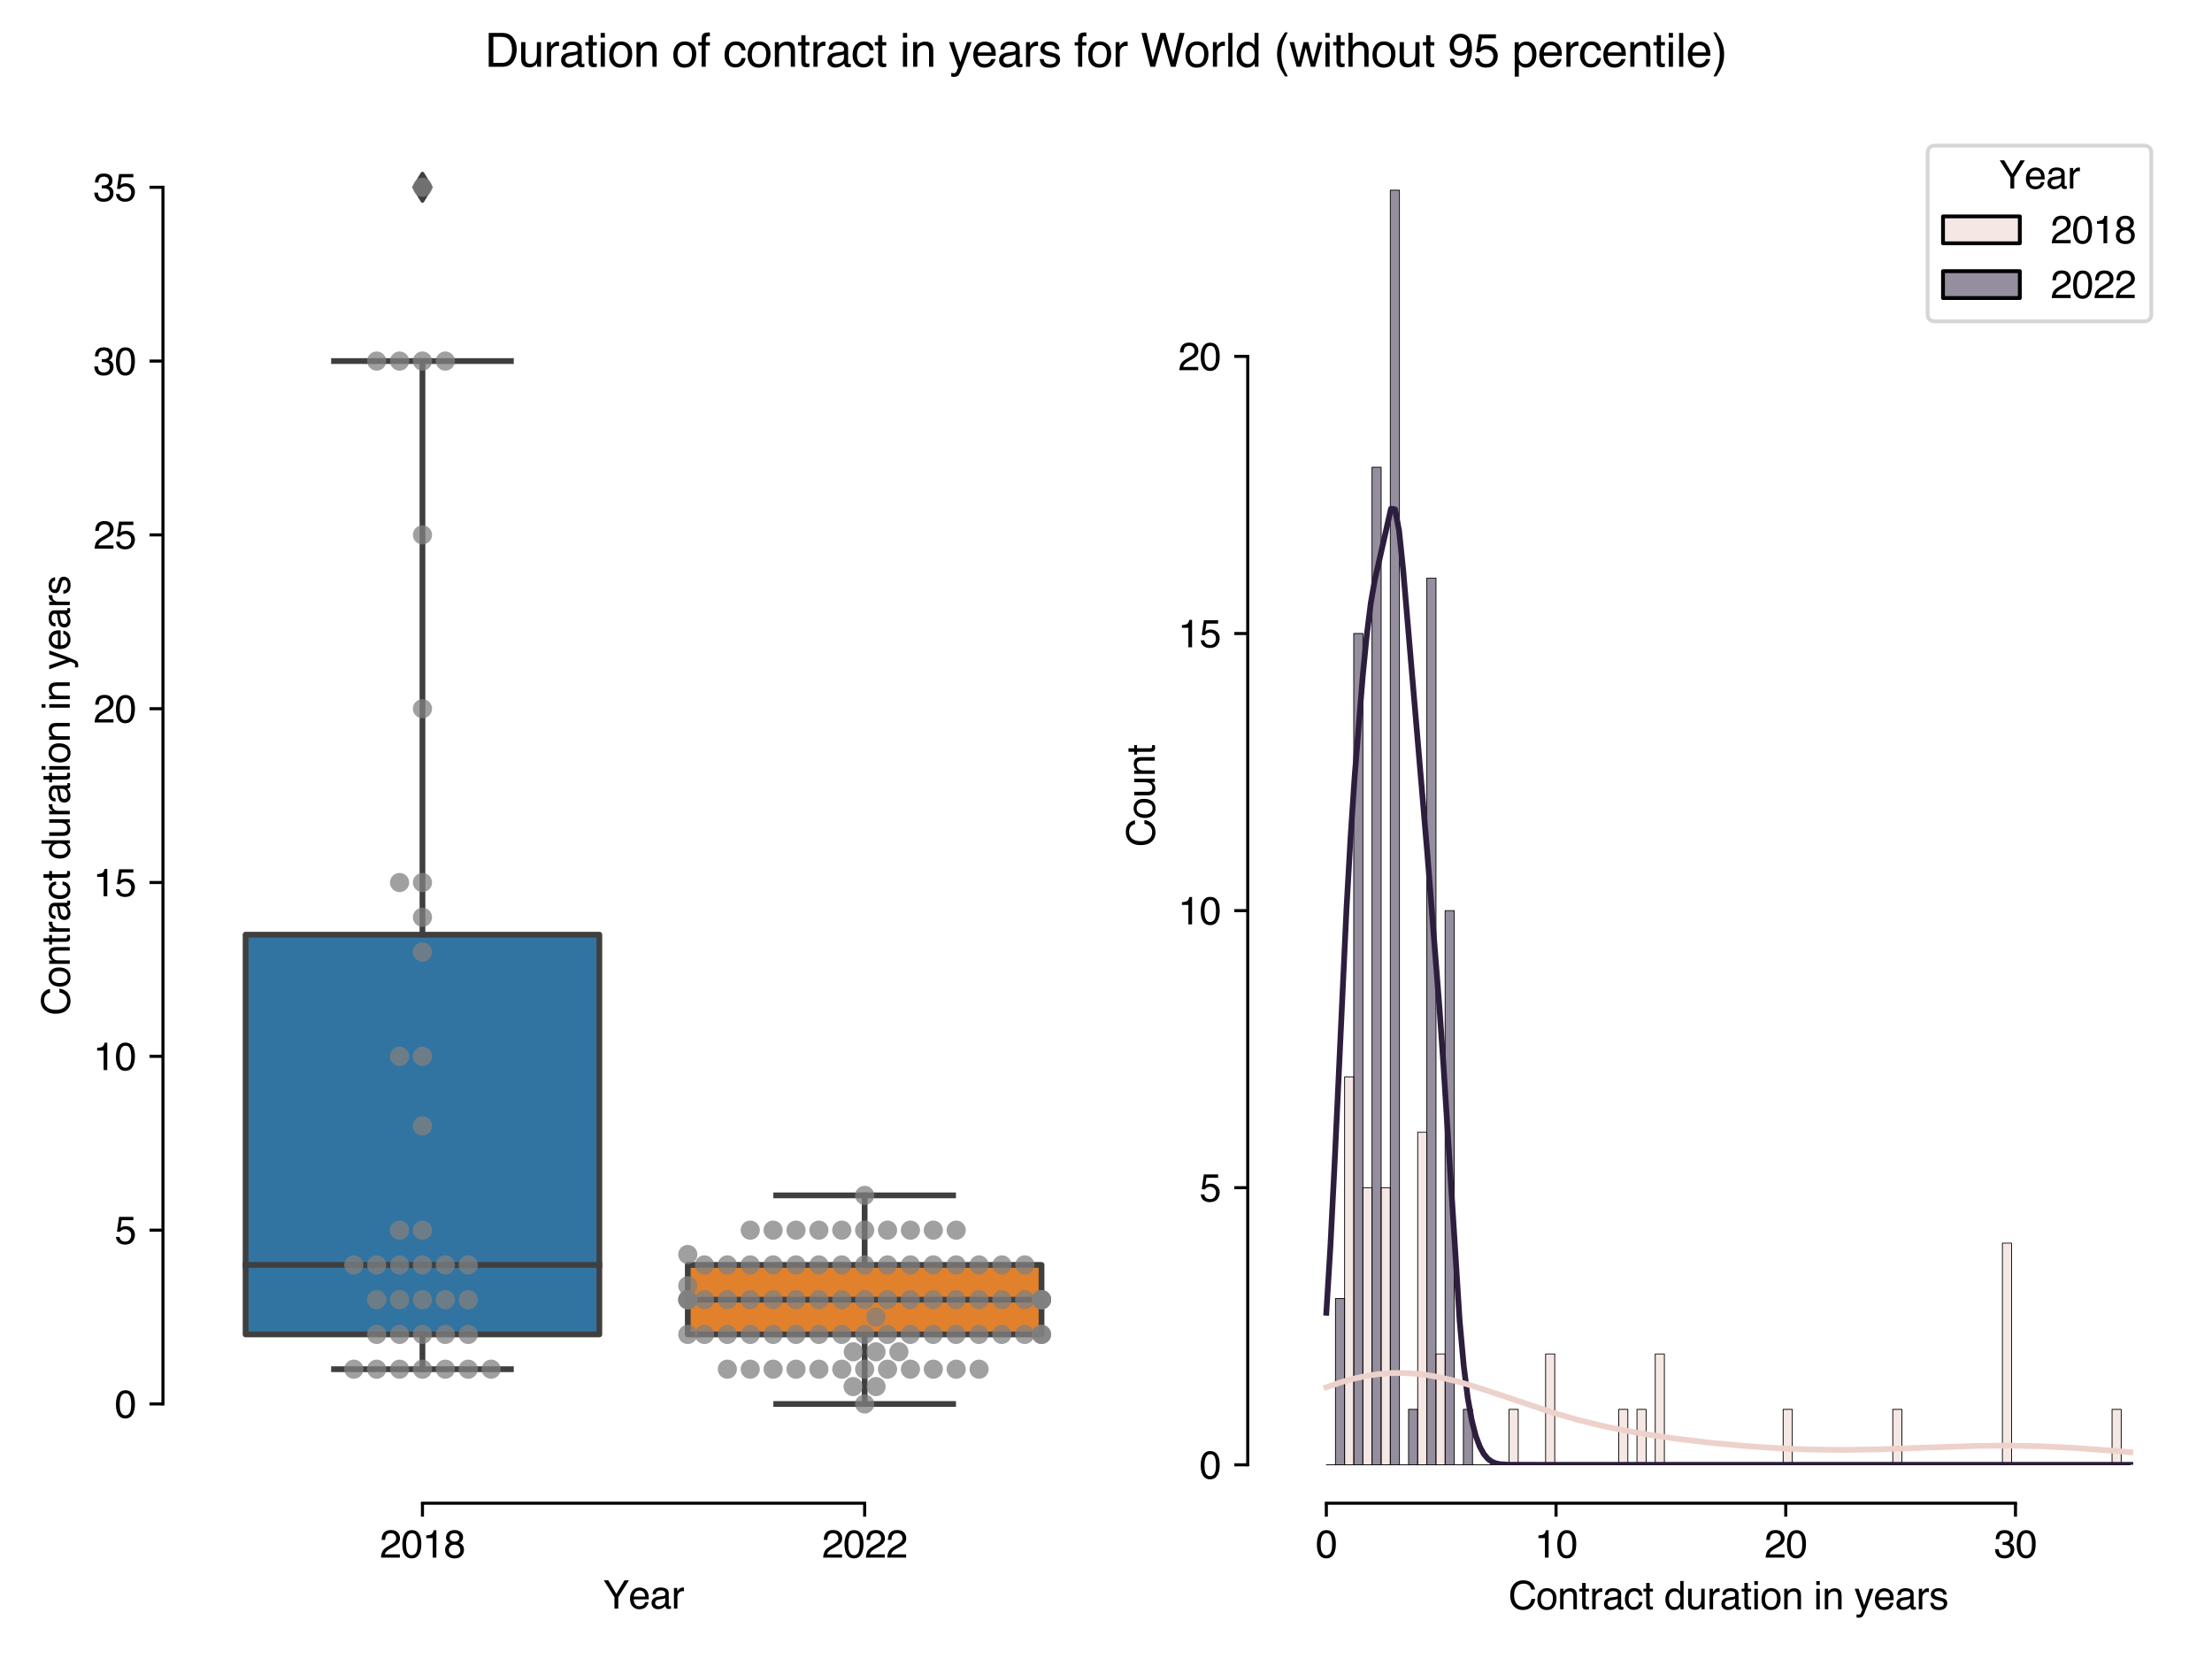 <?xml version="1.0" encoding="utf-8" standalone="no"?>
<!DOCTYPE svg PUBLIC "-//W3C//DTD SVG 1.1//EN"
  "http://www.w3.org/Graphics/SVG/1.1/DTD/svg11.dtd">
<svg xmlns:xlink="http://www.w3.org/1999/xlink" width="576pt" height="432pt" viewBox="0 0 576 432" xmlns="http://www.w3.org/2000/svg" version="1.1">
 <defs>
  <style type="text/css">*{stroke-linejoin: round; stroke-linecap: butt}</style>
 </defs>
 <g id="figure_1">
  <g id="patch_1">
   <path d="M 0 432 
L 576 432 
L 576 0 
L 0 0 
z
" style="fill: #ffffff"/>
  </g>
  <g id="axes_1">
   <g id="patch_2">
    <path d="M 52.434 381.43 
L 282.727 381.43 
L 282.727 32.921 
L 52.434 32.921 
z
" style="fill: #ffffff"/>
   </g>
   <g id="patch_3">
    <path d="M 63.949 347.484 
L 156.066 347.484 
L 156.066 243.384 
L 63.949 243.384 
L 63.949 347.484 
z
" clip-path="url(#pa16ae1ff06)" style="fill: #3274a1; stroke: #3f3f3f; stroke-width: 1.5; stroke-linejoin: miter"/>
   </g>
   <g id="patch_4">
    <path d="M 179.096 347.484 
L 271.213 347.484 
L 271.213 329.38 
L 179.096 329.38 
L 179.096 347.484 
z
" clip-path="url(#pa16ae1ff06)" style="fill: #e1812c; stroke: #3f3f3f; stroke-width: 1.5; stroke-linejoin: miter"/>
   </g>
   <g id="matplotlib.axis_1">
    <g id="xtick_1">
     <g id="line2d_1">
      <defs>
       <path id="m4c99cd72f3" d="M 0 0 
L 0 3.5 
" style="stroke: #000000; stroke-width: 0.8"/>
      </defs>
      <g>
       <use xlink:href="#m4c99cd72f3" x="110.008" y="391.43" style="stroke: #000000; stroke-width: 0.8"/>
      </g>
     </g>
     <g id="text_1">
      <!-- 2018 -->
      <g transform="translate(98.886 405.603)scale(0.1 -0.1)">
       <defs>
        <path id="Helvetica-32" d="M 200 0 
Q 231 578 439 1006 
Q 647 1434 1250 1784 
L 1850 2131 
Q 2253 2366 2416 2531 
Q 2672 2791 2672 3125 
Q 2672 3516 2437 3745 
Q 2203 3975 1813 3975 
Q 1234 3975 1013 3538 
Q 894 3303 881 2888 
L 309 2888 
Q 319 3472 525 3841 
Q 891 4491 1816 4491 
Q 2584 4491 2939 4075 
Q 3294 3659 3294 3150 
Q 3294 2613 2916 2231 
Q 2697 2009 2131 1694 
L 1703 1456 
Q 1397 1288 1222 1134 
Q 909 863 828 531 
L 3272 531 
L 3272 0 
L 200 0 
z
" transform="scale(0.016)"/>
        <path id="Helvetica-30" d="M 1731 4475 
Q 2600 4475 2988 3759 
Q 3288 3206 3288 2244 
Q 3288 1331 3016 734 
Q 2622 -122 1728 -122 
Q 922 -122 528 578 
Q 200 1163 200 2147 
Q 200 2909 397 3456 
Q 766 4475 1731 4475 
z
M 1725 391 
Q 2163 391 2422 778 
Q 2681 1166 2681 2222 
Q 2681 2984 2493 3476 
Q 2306 3969 1766 3969 
Q 1269 3969 1039 3501 
Q 809 3034 809 2125 
Q 809 1441 956 1025 
Q 1181 391 1725 391 
z
" transform="scale(0.016)"/>
        <path id="Helvetica-31" d="M 613 3169 
L 613 3600 
Q 1222 3659 1462 3798 
Q 1703 3938 1822 4456 
L 2266 4456 
L 2266 0 
L 1666 0 
L 1666 3169 
L 613 3169 
z
" transform="scale(0.016)"/>
        <path id="Helvetica-38" d="M 1741 2600 
Q 2113 2600 2322 2808 
Q 2531 3016 2531 3303 
Q 2531 3553 2331 3762 
Q 2131 3972 1722 3972 
Q 1316 3972 1134 3762 
Q 953 3553 953 3272 
Q 953 2956 1187 2778 
Q 1422 2600 1741 2600 
z
M 1775 384 
Q 2166 384 2423 595 
Q 2681 806 2681 1225 
Q 2681 1659 2415 1884 
Q 2150 2109 1734 2109 
Q 1331 2109 1076 1879 
Q 822 1650 822 1244 
Q 822 894 1055 639 
Q 1288 384 1775 384 
z
M 975 2384 
Q 741 2484 609 2619 
Q 363 2869 363 3269 
Q 363 3769 725 4128 
Q 1088 4488 1753 4488 
Q 2397 4488 2762 4148 
Q 3128 3809 3128 3356 
Q 3128 2938 2916 2678 
Q 2797 2531 2547 2391 
Q 2825 2263 2984 2097 
Q 3281 1784 3281 1284 
Q 3281 694 2884 283 
Q 2488 -128 1763 -128 
Q 1109 -128 657 226 
Q 206 581 206 1256 
Q 206 1653 400 1942 
Q 594 2231 975 2384 
z
" transform="scale(0.016)"/>
       </defs>
       <use xlink:href="#Helvetica-32"/>
       <use xlink:href="#Helvetica-30" x="55.615"/>
       <use xlink:href="#Helvetica-31" x="111.23"/>
       <use xlink:href="#Helvetica-38" x="166.846"/>
      </g>
     </g>
    </g>
    <g id="xtick_2">
     <g id="line2d_2">
      <g>
       <use xlink:href="#m4c99cd72f3" x="225.154" y="391.43" style="stroke: #000000; stroke-width: 0.8"/>
      </g>
     </g>
     <g id="text_2">
      <!-- 2022 -->
      <g transform="translate(214.032 405.603)scale(0.1 -0.1)">
       <use xlink:href="#Helvetica-32"/>
       <use xlink:href="#Helvetica-30" x="55.615"/>
       <use xlink:href="#Helvetica-32" x="111.23"/>
       <use xlink:href="#Helvetica-32" x="166.846"/>
      </g>
     </g>
    </g>
    <g id="text_3">
     <!-- Year -->
     <g transform="translate(157.02 418.861)scale(0.1 -0.1)">
      <defs>
       <path id="Helvetica-59" d="M 131 4591 
L 856 4591 
L 2175 2384 
L 3494 4591 
L 4222 4591 
L 2488 1850 
L 2488 0 
L 1866 0 
L 1866 1850 
L 131 4591 
z
M 2184 4591 
L 2184 4591 
z
" transform="scale(0.016)"/>
       <path id="Helvetica-65" d="M 1806 3422 
Q 2163 3422 2497 3255 
Q 2831 3088 3006 2822 
Q 3175 2569 3231 2231 
Q 3281 2000 3281 1494 
L 828 1494 
Q 844 984 1069 676 
Q 1294 369 1766 369 
Q 2206 369 2469 659 
Q 2619 828 2681 1050 
L 3234 1050 
Q 3213 866 3089 639 
Q 2966 413 2813 269 
Q 2556 19 2178 -69 
Q 1975 -119 1719 -119 
Q 1094 -119 659 336 
Q 225 791 225 1609 
Q 225 2416 662 2919 
Q 1100 3422 1806 3422 
z
M 2703 1941 
Q 2669 2306 2544 2525 
Q 2313 2931 1772 2931 
Q 1384 2931 1121 2651 
Q 859 2372 844 1941 
L 2703 1941 
z
M 1753 3428 
L 1753 3428 
z
" transform="scale(0.016)"/>
       <path id="Helvetica-61" d="M 844 891 
Q 844 647 1022 506 
Q 1200 366 1444 366 
Q 1741 366 2019 503 
Q 2488 731 2488 1250 
L 2488 1703 
Q 2384 1638 2221 1594 
Q 2059 1550 1903 1531 
L 1563 1488 
Q 1256 1447 1103 1359 
Q 844 1213 844 891 
z
M 2206 2028 
Q 2400 2053 2466 2191 
Q 2503 2266 2503 2406 
Q 2503 2694 2298 2823 
Q 2094 2953 1713 2953 
Q 1272 2953 1088 2716 
Q 984 2584 953 2325 
L 428 2325 
Q 444 2944 830 3186 
Q 1216 3428 1725 3428 
Q 2316 3428 2684 3203 
Q 3050 2978 3050 2503 
L 3050 575 
Q 3050 488 3086 434 
Q 3122 381 3238 381 
Q 3275 381 3322 386 
Q 3369 391 3422 400 
L 3422 -16 
Q 3291 -53 3222 -62 
Q 3153 -72 3034 -72 
Q 2744 -72 2613 134 
Q 2544 244 2516 444 
Q 2344 219 2022 53 
Q 1700 -113 1313 -113 
Q 847 -113 551 170 
Q 256 453 256 878 
Q 256 1344 547 1600 
Q 838 1856 1309 1916 
L 2206 2028 
z
M 1741 3428 
L 1741 3428 
z
" transform="scale(0.016)"/>
       <path id="Helvetica-72" d="M 428 3347 
L 963 3347 
L 963 2769 
Q 1028 2938 1284 3180 
Q 1541 3422 1875 3422 
Q 1891 3422 1928 3419 
Q 1966 3416 2056 3406 
L 2056 2813 
Q 2006 2822 1964 2825 
Q 1922 2828 1872 2828 
Q 1447 2828 1219 2554 
Q 991 2281 991 1925 
L 991 0 
L 428 0 
L 428 3347 
z
" transform="scale(0.016)"/>
      </defs>
      <use xlink:href="#Helvetica-59"/>
      <use xlink:href="#Helvetica-65" x="66.699"/>
      <use xlink:href="#Helvetica-61" x="122.314"/>
      <use xlink:href="#Helvetica-72" x="177.93"/>
     </g>
    </g>
   </g>
   <g id="matplotlib.axis_2">
    <g id="ytick_1">
     <g id="line2d_3">
      <defs>
       <path id="m8e343aef83" d="M 0 0 
L -3.5 0 
" style="stroke: #000000; stroke-width: 0.8"/>
      </defs>
      <g>
       <use xlink:href="#m8e343aef83" x="42.434" y="365.588" style="stroke: #000000; stroke-width: 0.8"/>
      </g>
     </g>
     <g id="text_4">
      <!-- 0 -->
      <g transform="translate(29.873 369.175)scale(0.1 -0.1)">
       <use xlink:href="#Helvetica-30"/>
      </g>
     </g>
    </g>
    <g id="ytick_2">
     <g id="line2d_4">
      <g>
       <use xlink:href="#m8e343aef83" x="42.434" y="320.328" style="stroke: #000000; stroke-width: 0.8"/>
      </g>
     </g>
     <g id="text_5">
      <!-- 5 -->
      <g transform="translate(29.873 323.914)scale(0.1 -0.1)">
       <defs>
        <path id="Helvetica-35" d="M 791 1141 
Q 847 659 1238 475 
Q 1438 381 1700 381 
Q 2200 381 2440 700 
Q 2681 1019 2681 1406 
Q 2681 1875 2395 2131 
Q 2109 2388 1709 2388 
Q 1419 2388 1211 2275 
Q 1003 2163 856 1963 
L 369 1991 
L 709 4400 
L 3034 4400 
L 3034 3856 
L 1131 3856 
L 941 2613 
Q 1097 2731 1238 2791 
Q 1488 2894 1816 2894 
Q 2431 2894 2859 2497 
Q 3288 2100 3288 1491 
Q 3288 856 2895 371 
Q 2503 -113 1644 -113 
Q 1097 -113 676 195 
Q 256 503 206 1141 
L 791 1141 
z
" transform="scale(0.016)"/>
       </defs>
       <use xlink:href="#Helvetica-35"/>
      </g>
     </g>
    </g>
    <g id="ytick_3">
     <g id="line2d_5">
      <g>
       <use xlink:href="#m8e343aef83" x="42.434" y="275.067" style="stroke: #000000; stroke-width: 0.8"/>
      </g>
     </g>
     <g id="text_6">
      <!-- 10 -->
      <g transform="translate(24.312 278.653)scale(0.1 -0.1)">
       <use xlink:href="#Helvetica-31"/>
       <use xlink:href="#Helvetica-30" x="55.615"/>
      </g>
     </g>
    </g>
    <g id="ytick_4">
     <g id="line2d_6">
      <g>
       <use xlink:href="#m8e343aef83" x="42.434" y="229.806" style="stroke: #000000; stroke-width: 0.8"/>
      </g>
     </g>
     <g id="text_7">
      <!-- 15 -->
      <g transform="translate(24.312 233.393)scale(0.1 -0.1)">
       <use xlink:href="#Helvetica-31"/>
       <use xlink:href="#Helvetica-35" x="55.615"/>
      </g>
     </g>
    </g>
    <g id="ytick_5">
     <g id="line2d_7">
      <g>
       <use xlink:href="#m8e343aef83" x="42.434" y="184.545" style="stroke: #000000; stroke-width: 0.8"/>
      </g>
     </g>
     <g id="text_8">
      <!-- 20 -->
      <g transform="translate(24.312 188.132)scale(0.1 -0.1)">
       <use xlink:href="#Helvetica-32"/>
       <use xlink:href="#Helvetica-30" x="55.615"/>
      </g>
     </g>
    </g>
    <g id="ytick_6">
     <g id="line2d_8">
      <g>
       <use xlink:href="#m8e343aef83" x="42.434" y="139.284" style="stroke: #000000; stroke-width: 0.8"/>
      </g>
     </g>
     <g id="text_9">
      <!-- 25 -->
      <g transform="translate(24.312 142.871)scale(0.1 -0.1)">
       <use xlink:href="#Helvetica-32"/>
       <use xlink:href="#Helvetica-35" x="55.615"/>
      </g>
     </g>
    </g>
    <g id="ytick_7">
     <g id="line2d_9">
      <g>
       <use xlink:href="#m8e343aef83" x="42.434" y="94.023" style="stroke: #000000; stroke-width: 0.8"/>
      </g>
     </g>
     <g id="text_10">
      <!-- 30 -->
      <g transform="translate(24.312 97.61)scale(0.1 -0.1)">
       <defs>
        <path id="Helvetica-33" d="M 1663 -122 
Q 869 -122 511 314 
Q 153 750 153 1375 
L 741 1375 
Q 778 941 903 744 
Q 1122 391 1694 391 
Q 2138 391 2406 628 
Q 2675 866 2675 1241 
Q 2675 1703 2392 1887 
Q 2109 2072 1606 2072 
Q 1550 2072 1492 2070 
Q 1434 2069 1375 2066 
L 1375 2563 
Q 1463 2553 1522 2550 
Q 1581 2547 1650 2547 
Q 1966 2547 2169 2647 
Q 2525 2822 2525 3272 
Q 2525 3606 2287 3787 
Q 2050 3969 1734 3969 
Q 1172 3969 956 3594 
Q 838 3388 822 3006 
L 266 3006 
Q 266 3506 466 3856 
Q 809 4481 1675 4481 
Q 2359 4481 2734 4176 
Q 3109 3872 3109 3294 
Q 3109 2881 2888 2625 
Q 2750 2466 2531 2375 
Q 2884 2278 3082 2001 
Q 3281 1725 3281 1325 
Q 3281 684 2859 281 
Q 2438 -122 1663 -122 
z
" transform="scale(0.016)"/>
       </defs>
       <use xlink:href="#Helvetica-33"/>
       <use xlink:href="#Helvetica-30" x="55.615"/>
      </g>
     </g>
    </g>
    <g id="ytick_8">
     <g id="line2d_10">
      <g>
       <use xlink:href="#m8e343aef83" x="42.434" y="48.763" style="stroke: #000000; stroke-width: 0.8"/>
      </g>
     </g>
     <g id="text_11">
      <!-- 35 -->
      <g transform="translate(24.312 52.349)scale(0.1 -0.1)">
       <use xlink:href="#Helvetica-33"/>
       <use xlink:href="#Helvetica-35" x="55.615"/>
      </g>
     </g>
    </g>
    <g id="text_12">
     <!-- Contract duration in years -->
     <g transform="translate(18.169 264.422)rotate(-90)scale(0.1 -0.1)">
      <defs>
       <path id="Helvetica-43" d="M 2422 4716 
Q 3294 4716 3775 4256 
Q 4256 3797 4309 3213 
L 3703 3213 
Q 3600 3656 3292 3915 
Q 2984 4175 2428 4175 
Q 1750 4175 1333 3698 
Q 916 3222 916 2238 
Q 916 1431 1292 929 
Q 1669 428 2416 428 
Q 3103 428 3463 956 
Q 3653 1234 3747 1688 
L 4353 1688 
Q 4272 963 3816 472 
Q 3269 -119 2341 -119 
Q 1541 -119 997 366 
Q 281 1006 281 2344 
Q 281 3359 819 4009 
Q 1400 4716 2422 4716 
z
M 2297 4716 
L 2297 4716 
z
" transform="scale(0.016)"/>
       <path id="Helvetica-6f" d="M 1741 363 
Q 2300 363 2508 786 
Q 2716 1209 2716 1728 
Q 2716 2197 2566 2491 
Q 2328 2953 1747 2953 
Q 1231 2953 997 2559 
Q 763 2166 763 1609 
Q 763 1075 997 719 
Q 1231 363 1741 363 
z
M 1763 3444 
Q 2409 3444 2856 3012 
Q 3303 2581 3303 1744 
Q 3303 934 2909 406 
Q 2516 -122 1688 -122 
Q 997 -122 590 345 
Q 184 813 184 1600 
Q 184 2444 612 2944 
Q 1041 3444 1763 3444 
z
M 1744 3428 
L 1744 3428 
z
" transform="scale(0.016)"/>
       <path id="Helvetica-6e" d="M 413 3347 
L 947 3347 
L 947 2872 
Q 1184 3166 1450 3294 
Q 1716 3422 2041 3422 
Q 2753 3422 3003 2925 
Q 3141 2653 3141 2147 
L 3141 0 
L 2569 0 
L 2569 2109 
Q 2569 2416 2478 2603 
Q 2328 2916 1934 2916 
Q 1734 2916 1606 2875 
Q 1375 2806 1200 2600 
Q 1059 2434 1017 2257 
Q 975 2081 975 1753 
L 975 0 
L 413 0 
L 413 3347 
z
M 1734 3428 
L 1734 3428 
z
" transform="scale(0.016)"/>
       <path id="Helvetica-74" d="M 525 4281 
L 1094 4281 
L 1094 3347 
L 1628 3347 
L 1628 2888 
L 1094 2888 
L 1094 703 
Q 1094 528 1213 469 
Q 1278 434 1431 434 
Q 1472 434 1519 436 
Q 1566 438 1628 444 
L 1628 0 
Q 1531 -28 1426 -40 
Q 1322 -53 1200 -53 
Q 806 -53 665 148 
Q 525 350 525 672 
L 525 2888 
L 72 2888 
L 72 3347 
L 525 3347 
L 525 4281 
z
" transform="scale(0.016)"/>
       <path id="Helvetica-63" d="M 1703 3444 
Q 2269 3444 2623 3169 
Q 2978 2894 3050 2222 
L 2503 2222 
Q 2453 2531 2275 2736 
Q 2097 2941 1703 2941 
Q 1166 2941 934 2416 
Q 784 2075 784 1575 
Q 784 1072 996 728 
Q 1209 384 1666 384 
Q 2016 384 2220 598 
Q 2425 813 2503 1184 
L 3050 1184 
Q 2956 519 2581 211 
Q 2206 -97 1622 -97 
Q 966 -97 575 383 
Q 184 863 184 1581 
Q 184 2463 612 2953 
Q 1041 3444 1703 3444 
z
M 1616 3428 
L 1616 3428 
z
" transform="scale(0.016)"/>
       <path id="Helvetica-20" transform="scale(0.016)"/>
       <path id="Helvetica-64" d="M 769 1634 
Q 769 1097 997 734 
Q 1225 372 1728 372 
Q 2119 372 2370 708 
Q 2622 1044 2622 1672 
Q 2622 2306 2362 2611 
Q 2103 2916 1722 2916 
Q 1297 2916 1033 2591 
Q 769 2266 769 1634 
z
M 1616 3406 
Q 2000 3406 2259 3244 
Q 2409 3150 2600 2916 
L 2600 4606 
L 3141 4606 
L 3141 0 
L 2634 0 
L 2634 466 
Q 2438 156 2169 18 
Q 1900 -119 1553 -119 
Q 994 -119 584 351 
Q 175 822 175 1603 
Q 175 2334 548 2870 
Q 922 3406 1616 3406 
z
" transform="scale(0.016)"/>
       <path id="Helvetica-75" d="M 975 3347 
L 975 1125 
Q 975 869 1056 706 
Q 1206 406 1616 406 
Q 2203 406 2416 931 
Q 2531 1213 2531 1703 
L 2531 3347 
L 3094 3347 
L 3094 0 
L 2563 0 
L 2569 494 
Q 2459 303 2297 172 
Q 1975 -91 1516 -91 
Q 800 -91 541 388 
Q 400 644 400 1072 
L 400 3347 
L 975 3347 
z
M 1747 3428 
L 1747 3428 
z
" transform="scale(0.016)"/>
       <path id="Helvetica-69" d="M 413 3331 
L 984 3331 
L 984 0 
L 413 0 
L 413 3331 
z
M 413 4591 
L 984 4591 
L 984 3953 
L 413 3953 
L 413 4591 
z
" transform="scale(0.016)"/>
       <path id="Helvetica-79" d="M 2503 3347 
L 3125 3347 
Q 3006 3025 2597 1878 
Q 2291 1016 2084 472 
Q 1597 -809 1397 -1090 
Q 1197 -1372 709 -1372 
Q 591 -1372 527 -1362 
Q 463 -1353 369 -1328 
L 369 -816 
Q 516 -856 581 -865 
Q 647 -875 697 -875 
Q 853 -875 926 -823 
Q 1000 -772 1050 -697 
Q 1066 -672 1162 -440 
Q 1259 -209 1303 -97 
L 66 3347 
L 703 3347 
L 1600 622 
L 2503 3347 
z
M 1597 3428 
L 1597 3428 
z
" transform="scale(0.016)"/>
       <path id="Helvetica-73" d="M 747 1050 
Q 772 769 888 619 
Q 1100 347 1625 347 
Q 1938 347 2175 483 
Q 2413 619 2413 903 
Q 2413 1119 2222 1231 
Q 2100 1300 1741 1391 
L 1294 1503 
Q 866 1609 663 1741 
Q 300 1969 300 2372 
Q 300 2847 642 3140 
Q 984 3434 1563 3434 
Q 2319 3434 2653 2991 
Q 2863 2709 2856 2384 
L 2325 2384 
Q 2309 2575 2191 2731 
Q 1997 2953 1519 2953 
Q 1200 2953 1036 2831 
Q 872 2709 872 2509 
Q 872 2291 1088 2159 
Q 1213 2081 1456 2022 
L 1828 1931 
Q 2434 1784 2641 1647 
Q 2969 1431 2969 969 
Q 2969 522 2630 197 
Q 2291 -128 1597 -128 
Q 850 -128 539 211 
Q 228 550 206 1050 
L 747 1050 
z
M 1578 3428 
L 1578 3428 
z
" transform="scale(0.016)"/>
      </defs>
      <use xlink:href="#Helvetica-43"/>
      <use xlink:href="#Helvetica-6f" x="72.217"/>
      <use xlink:href="#Helvetica-6e" x="127.832"/>
      <use xlink:href="#Helvetica-74" x="183.447"/>
      <use xlink:href="#Helvetica-72" x="211.23"/>
      <use xlink:href="#Helvetica-61" x="244.531"/>
      <use xlink:href="#Helvetica-63" x="300.146"/>
      <use xlink:href="#Helvetica-74" x="350.146"/>
      <use xlink:href="#Helvetica-20" x="377.93"/>
      <use xlink:href="#Helvetica-64" x="405.713"/>
      <use xlink:href="#Helvetica-75" x="461.328"/>
      <use xlink:href="#Helvetica-72" x="516.943"/>
      <use xlink:href="#Helvetica-61" x="550.244"/>
      <use xlink:href="#Helvetica-74" x="605.859"/>
      <use xlink:href="#Helvetica-69" x="633.643"/>
      <use xlink:href="#Helvetica-6f" x="655.859"/>
      <use xlink:href="#Helvetica-6e" x="711.475"/>
      <use xlink:href="#Helvetica-20" x="767.09"/>
      <use xlink:href="#Helvetica-69" x="794.873"/>
      <use xlink:href="#Helvetica-6e" x="817.09"/>
      <use xlink:href="#Helvetica-20" x="872.705"/>
      <use xlink:href="#Helvetica-79" x="900.488"/>
      <use xlink:href="#Helvetica-65" x="950.488"/>
      <use xlink:href="#Helvetica-61" x="1006.104"/>
      <use xlink:href="#Helvetica-72" x="1061.719"/>
      <use xlink:href="#Helvetica-73" x="1095.02"/>
     </g>
    </g>
   </g>
   <g id="line2d_11">
    <path d="M 110.008 347.484 
L 110.008 356.536 
" clip-path="url(#pa16ae1ff06)" style="fill: none; stroke: #3f3f3f; stroke-width: 1.5; stroke-linecap: square"/>
   </g>
   <g id="line2d_12">
    <path d="M 110.008 243.384 
L 110.008 94.023 
" clip-path="url(#pa16ae1ff06)" style="fill: none; stroke: #3f3f3f; stroke-width: 1.5; stroke-linecap: square"/>
   </g>
   <g id="line2d_13">
    <path d="M 86.978 356.536 
L 133.037 356.536 
" clip-path="url(#pa16ae1ff06)" style="fill: none; stroke: #3f3f3f; stroke-width: 1.5; stroke-linecap: square"/>
   </g>
   <g id="line2d_14">
    <path d="M 86.978 94.023 
L 133.037 94.023 
" clip-path="url(#pa16ae1ff06)" style="fill: none; stroke: #3f3f3f; stroke-width: 1.5; stroke-linecap: square"/>
   </g>
   <g id="line2d_15">
    <defs>
     <path id="m1b309634d9" d="M -0 3.536 
L 2.121 0 
L -0 -3.536 
L -2.121 -0 
z
" style="stroke: #3f3f3f; stroke-linejoin: miter"/>
    </defs>
    <g clip-path="url(#pa16ae1ff06)">
     <use xlink:href="#m1b309634d9" x="110.008" y="48.763" style="fill: #3f3f3f; stroke: #3f3f3f; stroke-linejoin: miter"/>
    </g>
   </g>
   <g id="line2d_16">
    <path d="M 225.154 347.484 
L 225.154 365.588 
" clip-path="url(#pa16ae1ff06)" style="fill: none; stroke: #3f3f3f; stroke-width: 1.5; stroke-linecap: square"/>
   </g>
   <g id="line2d_17">
    <path d="M 225.154 329.38 
L 225.154 311.275 
" clip-path="url(#pa16ae1ff06)" style="fill: none; stroke: #3f3f3f; stroke-width: 1.5; stroke-linecap: square"/>
   </g>
   <g id="line2d_18">
    <path d="M 202.125 365.588 
L 248.183 365.588 
" clip-path="url(#pa16ae1ff06)" style="fill: none; stroke: #3f3f3f; stroke-width: 1.5; stroke-linecap: square"/>
   </g>
   <g id="line2d_19">
    <path d="M 202.125 311.275 
L 248.183 311.275 
" clip-path="url(#pa16ae1ff06)" style="fill: none; stroke: #3f3f3f; stroke-width: 1.5; stroke-linecap: square"/>
   </g>
   <g id="line2d_20"/>
   <g id="line2d_21">
    <path d="M 63.949 329.38 
L 156.066 329.38 
" clip-path="url(#pa16ae1ff06)" style="fill: none; stroke: #3f3f3f; stroke-width: 1.5; stroke-linecap: square"/>
   </g>
   <g id="line2d_22">
    <path d="M 179.096 338.432 
L 271.213 338.432 
" clip-path="url(#pa16ae1ff06)" style="fill: none; stroke: #3f3f3f; stroke-width: 1.5; stroke-linecap: square"/>
   </g>
   <g id="patch_5">
    <path d="M 42.434 365.588 
L 42.434 48.763 
" style="fill: none; stroke: #000000; stroke-width: 0.8; stroke-linejoin: miter; stroke-linecap: square"/>
   </g>
   <g id="patch_6">
    <path d="M 110.008 391.43 
L 225.154 391.43 
" style="fill: none; stroke: #000000; stroke-width: 0.8; stroke-linejoin: miter; stroke-linecap: square"/>
   </g>
   <g id="PathCollection_1">
    <defs>
     <path id="C0_0_77057b9605" d="M 0 2.5 
C 0.663 2.5 1.299 2.237 1.768 1.768 
C 2.237 1.299 2.5 0.663 2.5 -0 
C 2.5 -0.663 2.237 -1.299 1.768 -1.768 
C 1.299 -2.237 0.663 -2.5 0 -2.5 
C -0.663 -2.5 -1.299 -2.237 -1.768 -1.768 
C -2.237 -1.299 -2.5 -0.663 -2.5 0 
C -2.5 0.663 -2.237 1.299 -1.768 1.768 
C -1.299 2.237 -0.663 2.5 0 2.5 
z
"/>
    </defs>
    <g clip-path="url(#pa16ae1ff06)">
     <use xlink:href="#C0_0_77057b9605" x="110.008" y="356.536" style="fill: #808080; fill-opacity: 0.75"/>
    </g>
    <g clip-path="url(#pa16ae1ff06)">
     <use xlink:href="#C0_0_77057b9605" x="104.049" y="356.536" style="fill: #808080; fill-opacity: 0.75"/>
    </g>
    <g clip-path="url(#pa16ae1ff06)">
     <use xlink:href="#C0_0_77057b9605" x="115.966" y="356.536" style="fill: #808080; fill-opacity: 0.75"/>
    </g>
    <g clip-path="url(#pa16ae1ff06)">
     <use xlink:href="#C0_0_77057b9605" x="98.091" y="356.536" style="fill: #808080; fill-opacity: 0.75"/>
    </g>
    <g clip-path="url(#pa16ae1ff06)">
     <use xlink:href="#C0_0_77057b9605" x="121.925" y="356.536" style="fill: #808080; fill-opacity: 0.75"/>
    </g>
    <g clip-path="url(#pa16ae1ff06)">
     <use xlink:href="#C0_0_77057b9605" x="92.132" y="356.536" style="fill: #808080; fill-opacity: 0.75"/>
    </g>
    <g clip-path="url(#pa16ae1ff06)">
     <use xlink:href="#C0_0_77057b9605" x="127.883" y="356.536" style="fill: #808080; fill-opacity: 0.75"/>
    </g>
    <g clip-path="url(#pa16ae1ff06)">
     <use xlink:href="#C0_0_77057b9605" x="110.008" y="347.484" style="fill: #808080; fill-opacity: 0.75"/>
    </g>
    <g clip-path="url(#pa16ae1ff06)">
     <use xlink:href="#C0_0_77057b9605" x="104.049" y="347.484" style="fill: #808080; fill-opacity: 0.75"/>
    </g>
    <g clip-path="url(#pa16ae1ff06)">
     <use xlink:href="#C0_0_77057b9605" x="115.966" y="347.484" style="fill: #808080; fill-opacity: 0.75"/>
    </g>
    <g clip-path="url(#pa16ae1ff06)">
     <use xlink:href="#C0_0_77057b9605" x="98.091" y="347.484" style="fill: #808080; fill-opacity: 0.75"/>
    </g>
    <g clip-path="url(#pa16ae1ff06)">
     <use xlink:href="#C0_0_77057b9605" x="121.925" y="347.484" style="fill: #808080; fill-opacity: 0.75"/>
    </g>
    <g clip-path="url(#pa16ae1ff06)">
     <use xlink:href="#C0_0_77057b9605" x="110.008" y="338.432" style="fill: #808080; fill-opacity: 0.75"/>
    </g>
    <g clip-path="url(#pa16ae1ff06)">
     <use xlink:href="#C0_0_77057b9605" x="104.049" y="338.432" style="fill: #808080; fill-opacity: 0.75"/>
    </g>
    <g clip-path="url(#pa16ae1ff06)">
     <use xlink:href="#C0_0_77057b9605" x="115.966" y="338.432" style="fill: #808080; fill-opacity: 0.75"/>
    </g>
    <g clip-path="url(#pa16ae1ff06)">
     <use xlink:href="#C0_0_77057b9605" x="98.091" y="338.432" style="fill: #808080; fill-opacity: 0.75"/>
    </g>
    <g clip-path="url(#pa16ae1ff06)">
     <use xlink:href="#C0_0_77057b9605" x="121.925" y="338.432" style="fill: #808080; fill-opacity: 0.75"/>
    </g>
    <g clip-path="url(#pa16ae1ff06)">
     <use xlink:href="#C0_0_77057b9605" x="110.008" y="329.38" style="fill: #808080; fill-opacity: 0.75"/>
    </g>
    <g clip-path="url(#pa16ae1ff06)">
     <use xlink:href="#C0_0_77057b9605" x="104.049" y="329.38" style="fill: #808080; fill-opacity: 0.75"/>
    </g>
    <g clip-path="url(#pa16ae1ff06)">
     <use xlink:href="#C0_0_77057b9605" x="115.966" y="329.38" style="fill: #808080; fill-opacity: 0.75"/>
    </g>
    <g clip-path="url(#pa16ae1ff06)">
     <use xlink:href="#C0_0_77057b9605" x="98.091" y="329.38" style="fill: #808080; fill-opacity: 0.75"/>
    </g>
    <g clip-path="url(#pa16ae1ff06)">
     <use xlink:href="#C0_0_77057b9605" x="121.925" y="329.38" style="fill: #808080; fill-opacity: 0.75"/>
    </g>
    <g clip-path="url(#pa16ae1ff06)">
     <use xlink:href="#C0_0_77057b9605" x="92.132" y="329.38" style="fill: #808080; fill-opacity: 0.75"/>
    </g>
    <g clip-path="url(#pa16ae1ff06)">
     <use xlink:href="#C0_0_77057b9605" x="110.008" y="320.328" style="fill: #808080; fill-opacity: 0.75"/>
    </g>
    <g clip-path="url(#pa16ae1ff06)">
     <use xlink:href="#C0_0_77057b9605" x="104.049" y="320.328" style="fill: #808080; fill-opacity: 0.75"/>
    </g>
    <g clip-path="url(#pa16ae1ff06)">
     <use xlink:href="#C0_0_77057b9605" x="110.008" y="293.171" style="fill: #808080; fill-opacity: 0.75"/>
    </g>
    <g clip-path="url(#pa16ae1ff06)">
     <use xlink:href="#C0_0_77057b9605" x="110.008" y="275.067" style="fill: #808080; fill-opacity: 0.75"/>
    </g>
    <g clip-path="url(#pa16ae1ff06)">
     <use xlink:href="#C0_0_77057b9605" x="104.049" y="275.067" style="fill: #808080; fill-opacity: 0.75"/>
    </g>
    <g clip-path="url(#pa16ae1ff06)">
     <use xlink:href="#C0_0_77057b9605" x="110.008" y="247.91" style="fill: #808080; fill-opacity: 0.75"/>
    </g>
    <g clip-path="url(#pa16ae1ff06)">
     <use xlink:href="#C0_0_77057b9605" x="110.008" y="238.858" style="fill: #808080; fill-opacity: 0.75"/>
    </g>
    <g clip-path="url(#pa16ae1ff06)">
     <use xlink:href="#C0_0_77057b9605" x="110.008" y="229.806" style="fill: #808080; fill-opacity: 0.75"/>
    </g>
    <g clip-path="url(#pa16ae1ff06)">
     <use xlink:href="#C0_0_77057b9605" x="104.049" y="229.806" style="fill: #808080; fill-opacity: 0.75"/>
    </g>
    <g clip-path="url(#pa16ae1ff06)">
     <use xlink:href="#C0_0_77057b9605" x="110.008" y="184.545" style="fill: #808080; fill-opacity: 0.75"/>
    </g>
    <g clip-path="url(#pa16ae1ff06)">
     <use xlink:href="#C0_0_77057b9605" x="110.008" y="139.284" style="fill: #808080; fill-opacity: 0.75"/>
    </g>
    <g clip-path="url(#pa16ae1ff06)">
     <use xlink:href="#C0_0_77057b9605" x="110.008" y="94.023" style="fill: #808080; fill-opacity: 0.75"/>
    </g>
    <g clip-path="url(#pa16ae1ff06)">
     <use xlink:href="#C0_0_77057b9605" x="104.049" y="94.023" style="fill: #808080; fill-opacity: 0.75"/>
    </g>
    <g clip-path="url(#pa16ae1ff06)">
     <use xlink:href="#C0_0_77057b9605" x="115.966" y="94.023" style="fill: #808080; fill-opacity: 0.75"/>
    </g>
    <g clip-path="url(#pa16ae1ff06)">
     <use xlink:href="#C0_0_77057b9605" x="98.091" y="94.023" style="fill: #808080; fill-opacity: 0.75"/>
    </g>
    <g clip-path="url(#pa16ae1ff06)">
     <use xlink:href="#C0_0_77057b9605" x="110.008" y="48.763" style="fill: #808080; fill-opacity: 0.75"/>
    </g>
   </g>
   <g id="PathCollection_2">
    <defs>
     <path id="C1_0_77057b9605" d="M 0 2.5 
C 0.663 2.5 1.299 2.237 1.768 1.768 
C 2.237 1.299 2.5 0.663 2.5 -0 
C 2.5 -0.663 2.237 -1.299 1.768 -1.768 
C 1.299 -2.237 0.663 -2.5 0 -2.5 
C -0.663 -2.5 -1.299 -2.237 -1.768 -1.768 
C -2.237 -1.299 -2.5 -0.663 -2.5 0 
C -2.5 0.663 -2.237 1.299 -1.768 1.768 
C -1.299 2.237 -0.663 2.5 0 2.5 
z
"/>
    </defs>
    <g clip-path="url(#pa16ae1ff06)">
     <use xlink:href="#C1_0_77057b9605" x="225.154" y="365.588" style="fill: #808080; fill-opacity: 0.75"/>
    </g>
    <g clip-path="url(#pa16ae1ff06)">
     <use xlink:href="#C1_0_77057b9605" x="222.154" y="361.062" style="fill: #808080; fill-opacity: 0.75"/>
    </g>
    <g clip-path="url(#pa16ae1ff06)">
     <use xlink:href="#C1_0_77057b9605" x="228.113" y="361.062" style="fill: #808080; fill-opacity: 0.75"/>
    </g>
    <g clip-path="url(#pa16ae1ff06)">
     <use xlink:href="#C1_0_77057b9605" x="225.154" y="356.536" style="fill: #808080; fill-opacity: 0.75"/>
    </g>
    <g clip-path="url(#pa16ae1ff06)">
     <use xlink:href="#C1_0_77057b9605" x="231.113" y="356.536" style="fill: #808080; fill-opacity: 0.75"/>
    </g>
    <g clip-path="url(#pa16ae1ff06)">
     <use xlink:href="#C1_0_77057b9605" x="219.196" y="356.536" style="fill: #808080; fill-opacity: 0.75"/>
    </g>
    <g clip-path="url(#pa16ae1ff06)">
     <use xlink:href="#C1_0_77057b9605" x="237.071" y="356.536" style="fill: #808080; fill-opacity: 0.75"/>
    </g>
    <g clip-path="url(#pa16ae1ff06)">
     <use xlink:href="#C1_0_77057b9605" x="213.237" y="356.536" style="fill: #808080; fill-opacity: 0.75"/>
    </g>
    <g clip-path="url(#pa16ae1ff06)">
     <use xlink:href="#C1_0_77057b9605" x="243.03" y="356.536" style="fill: #808080; fill-opacity: 0.75"/>
    </g>
    <g clip-path="url(#pa16ae1ff06)">
     <use xlink:href="#C1_0_77057b9605" x="207.279" y="356.536" style="fill: #808080; fill-opacity: 0.75"/>
    </g>
    <g clip-path="url(#pa16ae1ff06)">
     <use xlink:href="#C1_0_77057b9605" x="201.32" y="356.536" style="fill: #808080; fill-opacity: 0.75"/>
    </g>
    <g clip-path="url(#pa16ae1ff06)">
     <use xlink:href="#C1_0_77057b9605" x="248.988" y="356.536" style="fill: #808080; fill-opacity: 0.75"/>
    </g>
    <g clip-path="url(#pa16ae1ff06)">
     <use xlink:href="#C1_0_77057b9605" x="195.361" y="356.536" style="fill: #808080; fill-opacity: 0.75"/>
    </g>
    <g clip-path="url(#pa16ae1ff06)">
     <use xlink:href="#C1_0_77057b9605" x="254.947" y="356.536" style="fill: #808080; fill-opacity: 0.75"/>
    </g>
    <g clip-path="url(#pa16ae1ff06)">
     <use xlink:href="#C1_0_77057b9605" x="189.403" y="356.536" style="fill: #808080; fill-opacity: 0.75"/>
    </g>
    <g clip-path="url(#pa16ae1ff06)">
     <use xlink:href="#C1_0_77057b9605" x="228.113" y="352.01" style="fill: #808080; fill-opacity: 0.75"/>
    </g>
    <g clip-path="url(#pa16ae1ff06)">
     <use xlink:href="#C1_0_77057b9605" x="222.196" y="352.01" style="fill: #808080; fill-opacity: 0.75"/>
    </g>
    <g clip-path="url(#pa16ae1ff06)">
     <use xlink:href="#C1_0_77057b9605" x="234.071" y="352.01" style="fill: #808080; fill-opacity: 0.75"/>
    </g>
    <g clip-path="url(#pa16ae1ff06)">
     <use xlink:href="#C1_0_77057b9605" x="225.154" y="347.484" style="fill: #808080; fill-opacity: 0.75"/>
    </g>
    <g clip-path="url(#pa16ae1ff06)">
     <use xlink:href="#C1_0_77057b9605" x="231.071" y="347.484" style="fill: #808080; fill-opacity: 0.75"/>
    </g>
    <g clip-path="url(#pa16ae1ff06)">
     <use xlink:href="#C1_0_77057b9605" x="219.196" y="347.484" style="fill: #808080; fill-opacity: 0.75"/>
    </g>
    <g clip-path="url(#pa16ae1ff06)">
     <use xlink:href="#C1_0_77057b9605" x="237.03" y="347.484" style="fill: #808080; fill-opacity: 0.75"/>
    </g>
    <g clip-path="url(#pa16ae1ff06)">
     <use xlink:href="#C1_0_77057b9605" x="213.237" y="347.484" style="fill: #808080; fill-opacity: 0.75"/>
    </g>
    <g clip-path="url(#pa16ae1ff06)">
     <use xlink:href="#C1_0_77057b9605" x="242.988" y="347.484" style="fill: #808080; fill-opacity: 0.75"/>
    </g>
    <g clip-path="url(#pa16ae1ff06)">
     <use xlink:href="#C1_0_77057b9605" x="207.279" y="347.484" style="fill: #808080; fill-opacity: 0.75"/>
    </g>
    <g clip-path="url(#pa16ae1ff06)">
     <use xlink:href="#C1_0_77057b9605" x="248.947" y="347.484" style="fill: #808080; fill-opacity: 0.75"/>
    </g>
    <g clip-path="url(#pa16ae1ff06)">
     <use xlink:href="#C1_0_77057b9605" x="201.32" y="347.484" style="fill: #808080; fill-opacity: 0.75"/>
    </g>
    <g clip-path="url(#pa16ae1ff06)">
     <use xlink:href="#C1_0_77057b9605" x="254.905" y="347.484" style="fill: #808080; fill-opacity: 0.75"/>
    </g>
    <g clip-path="url(#pa16ae1ff06)">
     <use xlink:href="#C1_0_77057b9605" x="195.361" y="347.484" style="fill: #808080; fill-opacity: 0.75"/>
    </g>
    <g clip-path="url(#pa16ae1ff06)">
     <use xlink:href="#C1_0_77057b9605" x="260.864" y="347.484" style="fill: #808080; fill-opacity: 0.75"/>
    </g>
    <g clip-path="url(#pa16ae1ff06)">
     <use xlink:href="#C1_0_77057b9605" x="189.403" y="347.484" style="fill: #808080; fill-opacity: 0.75"/>
    </g>
    <g clip-path="url(#pa16ae1ff06)">
     <use xlink:href="#C1_0_77057b9605" x="266.822" y="347.484" style="fill: #808080; fill-opacity: 0.75"/>
    </g>
    <g clip-path="url(#pa16ae1ff06)">
     <use xlink:href="#C1_0_77057b9605" x="183.444" y="347.484" style="fill: #808080; fill-opacity: 0.75"/>
    </g>
    <g clip-path="url(#pa16ae1ff06)">
     <use xlink:href="#C1_0_77057b9605" x="271.213" y="347.484" style="fill: #808080; fill-opacity: 0.75"/>
    </g>
    <g clip-path="url(#pa16ae1ff06)">
     <use xlink:href="#C1_0_77057b9605" x="179.096" y="347.484" style="fill: #808080; fill-opacity: 0.75"/>
    </g>
    <g clip-path="url(#pa16ae1ff06)">
     <use xlink:href="#C1_0_77057b9605" x="271.213" y="347.484" style="fill: #808080; fill-opacity: 0.75"/>
    </g>
    <g clip-path="url(#pa16ae1ff06)">
     <use xlink:href="#C1_0_77057b9605" x="228.071" y="342.958" style="fill: #808080; fill-opacity: 0.75"/>
    </g>
    <g clip-path="url(#pa16ae1ff06)">
     <use xlink:href="#C1_0_77057b9605" x="225.154" y="338.432" style="fill: #808080; fill-opacity: 0.75"/>
    </g>
    <g clip-path="url(#pa16ae1ff06)">
     <use xlink:href="#C1_0_77057b9605" x="231.071" y="338.432" style="fill: #808080; fill-opacity: 0.75"/>
    </g>
    <g clip-path="url(#pa16ae1ff06)">
     <use xlink:href="#C1_0_77057b9605" x="219.196" y="338.432" style="fill: #808080; fill-opacity: 0.75"/>
    </g>
    <g clip-path="url(#pa16ae1ff06)">
     <use xlink:href="#C1_0_77057b9605" x="237.03" y="338.432" style="fill: #808080; fill-opacity: 0.75"/>
    </g>
    <g clip-path="url(#pa16ae1ff06)">
     <use xlink:href="#C1_0_77057b9605" x="213.237" y="338.432" style="fill: #808080; fill-opacity: 0.75"/>
    </g>
    <g clip-path="url(#pa16ae1ff06)">
     <use xlink:href="#C1_0_77057b9605" x="242.988" y="338.432" style="fill: #808080; fill-opacity: 0.75"/>
    </g>
    <g clip-path="url(#pa16ae1ff06)">
     <use xlink:href="#C1_0_77057b9605" x="207.279" y="338.432" style="fill: #808080; fill-opacity: 0.75"/>
    </g>
    <g clip-path="url(#pa16ae1ff06)">
     <use xlink:href="#C1_0_77057b9605" x="248.947" y="338.432" style="fill: #808080; fill-opacity: 0.75"/>
    </g>
    <g clip-path="url(#pa16ae1ff06)">
     <use xlink:href="#C1_0_77057b9605" x="201.32" y="338.432" style="fill: #808080; fill-opacity: 0.75"/>
    </g>
    <g clip-path="url(#pa16ae1ff06)">
     <use xlink:href="#C1_0_77057b9605" x="254.905" y="338.432" style="fill: #808080; fill-opacity: 0.75"/>
    </g>
    <g clip-path="url(#pa16ae1ff06)">
     <use xlink:href="#C1_0_77057b9605" x="195.361" y="338.432" style="fill: #808080; fill-opacity: 0.75"/>
    </g>
    <g clip-path="url(#pa16ae1ff06)">
     <use xlink:href="#C1_0_77057b9605" x="260.864" y="338.432" style="fill: #808080; fill-opacity: 0.75"/>
    </g>
    <g clip-path="url(#pa16ae1ff06)">
     <use xlink:href="#C1_0_77057b9605" x="189.403" y="338.432" style="fill: #808080; fill-opacity: 0.75"/>
    </g>
    <g clip-path="url(#pa16ae1ff06)">
     <use xlink:href="#C1_0_77057b9605" x="266.822" y="338.432" style="fill: #808080; fill-opacity: 0.75"/>
    </g>
    <g clip-path="url(#pa16ae1ff06)">
     <use xlink:href="#C1_0_77057b9605" x="183.444" y="338.432" style="fill: #808080; fill-opacity: 0.75"/>
    </g>
    <g clip-path="url(#pa16ae1ff06)">
     <use xlink:href="#C1_0_77057b9605" x="271.213" y="338.432" style="fill: #808080; fill-opacity: 0.75"/>
    </g>
    <g clip-path="url(#pa16ae1ff06)">
     <use xlink:href="#C1_0_77057b9605" x="179.096" y="338.432" style="fill: #808080; fill-opacity: 0.75"/>
    </g>
    <g clip-path="url(#pa16ae1ff06)">
     <use xlink:href="#C1_0_77057b9605" x="271.213" y="338.432" style="fill: #808080; fill-opacity: 0.75"/>
    </g>
    <g clip-path="url(#pa16ae1ff06)">
     <use xlink:href="#C1_0_77057b9605" x="179.096" y="338.432" style="fill: #808080; fill-opacity: 0.75"/>
    </g>
    <g clip-path="url(#pa16ae1ff06)">
     <use xlink:href="#C1_0_77057b9605" x="271.213" y="338.432" style="fill: #808080; fill-opacity: 0.75"/>
    </g>
    <g clip-path="url(#pa16ae1ff06)">
     <use xlink:href="#C1_0_77057b9605" x="179.096" y="338.432" style="fill: #808080; fill-opacity: 0.75"/>
    </g>
    <g clip-path="url(#pa16ae1ff06)">
     <use xlink:href="#C1_0_77057b9605" x="271.213" y="338.432" style="fill: #808080; fill-opacity: 0.75"/>
    </g>
    <g clip-path="url(#pa16ae1ff06)">
     <use xlink:href="#C1_0_77057b9605" x="179.096" y="334.811" style="fill: #808080; fill-opacity: 0.75"/>
    </g>
    <g clip-path="url(#pa16ae1ff06)">
     <use xlink:href="#C1_0_77057b9605" x="225.154" y="329.38" style="fill: #808080; fill-opacity: 0.75"/>
    </g>
    <g clip-path="url(#pa16ae1ff06)">
     <use xlink:href="#C1_0_77057b9605" x="219.196" y="329.38" style="fill: #808080; fill-opacity: 0.75"/>
    </g>
    <g clip-path="url(#pa16ae1ff06)">
     <use xlink:href="#C1_0_77057b9605" x="231.113" y="329.38" style="fill: #808080; fill-opacity: 0.75"/>
    </g>
    <g clip-path="url(#pa16ae1ff06)">
     <use xlink:href="#C1_0_77057b9605" x="213.237" y="329.38" style="fill: #808080; fill-opacity: 0.75"/>
    </g>
    <g clip-path="url(#pa16ae1ff06)">
     <use xlink:href="#C1_0_77057b9605" x="237.071" y="329.38" style="fill: #808080; fill-opacity: 0.75"/>
    </g>
    <g clip-path="url(#pa16ae1ff06)">
     <use xlink:href="#C1_0_77057b9605" x="207.279" y="329.38" style="fill: #808080; fill-opacity: 0.75"/>
    </g>
    <g clip-path="url(#pa16ae1ff06)">
     <use xlink:href="#C1_0_77057b9605" x="243.03" y="329.38" style="fill: #808080; fill-opacity: 0.75"/>
    </g>
    <g clip-path="url(#pa16ae1ff06)">
     <use xlink:href="#C1_0_77057b9605" x="201.32" y="329.38" style="fill: #808080; fill-opacity: 0.75"/>
    </g>
    <g clip-path="url(#pa16ae1ff06)">
     <use xlink:href="#C1_0_77057b9605" x="248.988" y="329.38" style="fill: #808080; fill-opacity: 0.75"/>
    </g>
    <g clip-path="url(#pa16ae1ff06)">
     <use xlink:href="#C1_0_77057b9605" x="195.361" y="329.38" style="fill: #808080; fill-opacity: 0.75"/>
    </g>
    <g clip-path="url(#pa16ae1ff06)">
     <use xlink:href="#C1_0_77057b9605" x="254.947" y="329.38" style="fill: #808080; fill-opacity: 0.75"/>
    </g>
    <g clip-path="url(#pa16ae1ff06)">
     <use xlink:href="#C1_0_77057b9605" x="189.403" y="329.38" style="fill: #808080; fill-opacity: 0.75"/>
    </g>
    <g clip-path="url(#pa16ae1ff06)">
     <use xlink:href="#C1_0_77057b9605" x="260.905" y="329.38" style="fill: #808080; fill-opacity: 0.75"/>
    </g>
    <g clip-path="url(#pa16ae1ff06)">
     <use xlink:href="#C1_0_77057b9605" x="183.444" y="329.38" style="fill: #808080; fill-opacity: 0.75"/>
    </g>
    <g clip-path="url(#pa16ae1ff06)">
     <use xlink:href="#C1_0_77057b9605" x="266.864" y="329.38" style="fill: #808080; fill-opacity: 0.75"/>
    </g>
    <g clip-path="url(#pa16ae1ff06)">
     <use xlink:href="#C1_0_77057b9605" x="179.096" y="326.664" style="fill: #808080; fill-opacity: 0.75"/>
    </g>
    <g clip-path="url(#pa16ae1ff06)">
     <use xlink:href="#C1_0_77057b9605" x="225.154" y="320.328" style="fill: #808080; fill-opacity: 0.75"/>
    </g>
    <g clip-path="url(#pa16ae1ff06)">
     <use xlink:href="#C1_0_77057b9605" x="219.196" y="320.328" style="fill: #808080; fill-opacity: 0.75"/>
    </g>
    <g clip-path="url(#pa16ae1ff06)">
     <use xlink:href="#C1_0_77057b9605" x="231.113" y="320.328" style="fill: #808080; fill-opacity: 0.75"/>
    </g>
    <g clip-path="url(#pa16ae1ff06)">
     <use xlink:href="#C1_0_77057b9605" x="213.237" y="320.328" style="fill: #808080; fill-opacity: 0.75"/>
    </g>
    <g clip-path="url(#pa16ae1ff06)">
     <use xlink:href="#C1_0_77057b9605" x="237.071" y="320.328" style="fill: #808080; fill-opacity: 0.75"/>
    </g>
    <g clip-path="url(#pa16ae1ff06)">
     <use xlink:href="#C1_0_77057b9605" x="207.279" y="320.328" style="fill: #808080; fill-opacity: 0.75"/>
    </g>
    <g clip-path="url(#pa16ae1ff06)">
     <use xlink:href="#C1_0_77057b9605" x="243.03" y="320.328" style="fill: #808080; fill-opacity: 0.75"/>
    </g>
    <g clip-path="url(#pa16ae1ff06)">
     <use xlink:href="#C1_0_77057b9605" x="201.32" y="320.328" style="fill: #808080; fill-opacity: 0.75"/>
    </g>
    <g clip-path="url(#pa16ae1ff06)">
     <use xlink:href="#C1_0_77057b9605" x="248.988" y="320.328" style="fill: #808080; fill-opacity: 0.75"/>
    </g>
    <g clip-path="url(#pa16ae1ff06)">
     <use xlink:href="#C1_0_77057b9605" x="195.361" y="320.328" style="fill: #808080; fill-opacity: 0.75"/>
    </g>
    <g clip-path="url(#pa16ae1ff06)">
     <use xlink:href="#C1_0_77057b9605" x="225.154" y="311.275" style="fill: #808080; fill-opacity: 0.75"/>
    </g>
   </g>
  </g>
  <g id="axes_2">
   <g id="patch_7">
    <path d="M 334.907 381.43 
L 565.2 381.43 
L 565.2 32.921 
L 334.907 32.921 
z
" style="fill: #ffffff"/>
   </g>
   <g id="patch_8">
    <path d="M 347.754 381.43 
L 350.133 381.43 
L 350.133 338.137 
L 347.754 338.137 
z
" clip-path="url(#p2832c50e5d)" style="fill: #2d1e3e; fill-opacity: 0.5; stroke: #000000; stroke-width: 0.21; stroke-linejoin: miter"/>
   </g>
   <g id="patch_9">
    <path d="M 352.512 381.43 
L 354.891 381.43 
L 354.891 164.965 
L 352.512 164.965 
z
" clip-path="url(#p2832c50e5d)" style="fill: #2d1e3e; fill-opacity: 0.5; stroke: #000000; stroke-width: 0.21; stroke-linejoin: miter"/>
   </g>
   <g id="patch_10">
    <path d="M 357.27 381.43 
L 359.649 381.43 
L 359.649 121.672 
L 357.27 121.672 
z
" clip-path="url(#p2832c50e5d)" style="fill: #2d1e3e; fill-opacity: 0.5; stroke: #000000; stroke-width: 0.21; stroke-linejoin: miter"/>
   </g>
   <g id="patch_11">
    <path d="M 362.028 381.43 
L 364.407 381.43 
L 364.407 49.517 
L 362.028 49.517 
z
" clip-path="url(#p2832c50e5d)" style="fill: #2d1e3e; fill-opacity: 0.5; stroke: #000000; stroke-width: 0.21; stroke-linejoin: miter"/>
   </g>
   <g id="patch_12">
    <path d="M 366.786 381.43 
L 369.165 381.43 
L 369.165 366.999 
L 366.786 366.999 
z
" clip-path="url(#p2832c50e5d)" style="fill: #2d1e3e; fill-opacity: 0.5; stroke: #000000; stroke-width: 0.21; stroke-linejoin: miter"/>
   </g>
   <g id="patch_13">
    <path d="M 371.545 381.43 
L 373.924 381.43 
L 373.924 150.534 
L 371.545 150.534 
z
" clip-path="url(#p2832c50e5d)" style="fill: #2d1e3e; fill-opacity: 0.5; stroke: #000000; stroke-width: 0.21; stroke-linejoin: miter"/>
   </g>
   <g id="patch_14">
    <path d="M 376.303 381.43 
L 378.682 381.43 
L 378.682 237.12 
L 376.303 237.12 
z
" clip-path="url(#p2832c50e5d)" style="fill: #2d1e3e; fill-opacity: 0.5; stroke: #000000; stroke-width: 0.21; stroke-linejoin: miter"/>
   </g>
   <g id="patch_15">
    <path d="M 381.061 381.43 
L 383.44 381.43 
L 383.44 366.999 
L 381.061 366.999 
z
" clip-path="url(#p2832c50e5d)" style="fill: #2d1e3e; fill-opacity: 0.5; stroke: #000000; stroke-width: 0.21; stroke-linejoin: miter"/>
   </g>
   <g id="patch_16">
    <path d="M 385.819 381.43 
L 388.198 381.43 
L 388.198 381.43 
L 385.819 381.43 
z
" clip-path="url(#p2832c50e5d)" style="fill: #2d1e3e; fill-opacity: 0.5; stroke: #000000; stroke-width: 0.21; stroke-linejoin: miter"/>
   </g>
   <g id="patch_17">
    <path d="M 390.577 381.43 
L 392.956 381.43 
L 392.956 381.43 
L 390.577 381.43 
z
" clip-path="url(#p2832c50e5d)" style="fill: #2d1e3e; fill-opacity: 0.5; stroke: #000000; stroke-width: 0.21; stroke-linejoin: miter"/>
   </g>
   <g id="patch_18">
    <path d="M 395.335 381.43 
L 397.714 381.43 
L 397.714 381.43 
L 395.335 381.43 
z
" clip-path="url(#p2832c50e5d)" style="fill: #2d1e3e; fill-opacity: 0.5; stroke: #000000; stroke-width: 0.21; stroke-linejoin: miter"/>
   </g>
   <g id="patch_19">
    <path d="M 400.093 381.43 
L 402.472 381.43 
L 402.472 381.43 
L 400.093 381.43 
z
" clip-path="url(#p2832c50e5d)" style="fill: #2d1e3e; fill-opacity: 0.5; stroke: #000000; stroke-width: 0.21; stroke-linejoin: miter"/>
   </g>
   <g id="patch_20">
    <path d="M 404.851 381.43 
L 407.23 381.43 
L 407.23 381.43 
L 404.851 381.43 
z
" clip-path="url(#p2832c50e5d)" style="fill: #2d1e3e; fill-opacity: 0.5; stroke: #000000; stroke-width: 0.21; stroke-linejoin: miter"/>
   </g>
   <g id="patch_21">
    <path d="M 409.61 381.43 
L 411.989 381.43 
L 411.989 381.43 
L 409.61 381.43 
z
" clip-path="url(#p2832c50e5d)" style="fill: #2d1e3e; fill-opacity: 0.5; stroke: #000000; stroke-width: 0.21; stroke-linejoin: miter"/>
   </g>
   <g id="patch_22">
    <path d="M 414.368 381.43 
L 416.747 381.43 
L 416.747 381.43 
L 414.368 381.43 
z
" clip-path="url(#p2832c50e5d)" style="fill: #2d1e3e; fill-opacity: 0.5; stroke: #000000; stroke-width: 0.21; stroke-linejoin: miter"/>
   </g>
   <g id="patch_23">
    <path d="M 419.126 381.43 
L 421.505 381.43 
L 421.505 381.43 
L 419.126 381.43 
z
" clip-path="url(#p2832c50e5d)" style="fill: #2d1e3e; fill-opacity: 0.5; stroke: #000000; stroke-width: 0.21; stroke-linejoin: miter"/>
   </g>
   <g id="patch_24">
    <path d="M 423.884 381.43 
L 426.263 381.43 
L 426.263 381.43 
L 423.884 381.43 
z
" clip-path="url(#p2832c50e5d)" style="fill: #2d1e3e; fill-opacity: 0.5; stroke: #000000; stroke-width: 0.21; stroke-linejoin: miter"/>
   </g>
   <g id="patch_25">
    <path d="M 428.642 381.43 
L 431.021 381.43 
L 431.021 381.43 
L 428.642 381.43 
z
" clip-path="url(#p2832c50e5d)" style="fill: #2d1e3e; fill-opacity: 0.5; stroke: #000000; stroke-width: 0.21; stroke-linejoin: miter"/>
   </g>
   <g id="patch_26">
    <path d="M 433.4 381.43 
L 435.779 381.43 
L 435.779 381.43 
L 433.4 381.43 
z
" clip-path="url(#p2832c50e5d)" style="fill: #2d1e3e; fill-opacity: 0.5; stroke: #000000; stroke-width: 0.21; stroke-linejoin: miter"/>
   </g>
   <g id="patch_27">
    <path d="M 438.158 381.43 
L 440.537 381.43 
L 440.537 381.43 
L 438.158 381.43 
z
" clip-path="url(#p2832c50e5d)" style="fill: #2d1e3e; fill-opacity: 0.5; stroke: #000000; stroke-width: 0.21; stroke-linejoin: miter"/>
   </g>
   <g id="patch_28">
    <path d="M 442.916 381.43 
L 445.295 381.43 
L 445.295 381.43 
L 442.916 381.43 
z
" clip-path="url(#p2832c50e5d)" style="fill: #2d1e3e; fill-opacity: 0.5; stroke: #000000; stroke-width: 0.21; stroke-linejoin: miter"/>
   </g>
   <g id="patch_29">
    <path d="M 447.674 381.43 
L 450.054 381.43 
L 450.054 381.43 
L 447.674 381.43 
z
" clip-path="url(#p2832c50e5d)" style="fill: #2d1e3e; fill-opacity: 0.5; stroke: #000000; stroke-width: 0.21; stroke-linejoin: miter"/>
   </g>
   <g id="patch_30">
    <path d="M 452.433 381.43 
L 454.812 381.43 
L 454.812 381.43 
L 452.433 381.43 
z
" clip-path="url(#p2832c50e5d)" style="fill: #2d1e3e; fill-opacity: 0.5; stroke: #000000; stroke-width: 0.21; stroke-linejoin: miter"/>
   </g>
   <g id="patch_31">
    <path d="M 457.191 381.43 
L 459.57 381.43 
L 459.57 381.43 
L 457.191 381.43 
z
" clip-path="url(#p2832c50e5d)" style="fill: #2d1e3e; fill-opacity: 0.5; stroke: #000000; stroke-width: 0.21; stroke-linejoin: miter"/>
   </g>
   <g id="patch_32">
    <path d="M 461.949 381.43 
L 464.328 381.43 
L 464.328 381.43 
L 461.949 381.43 
z
" clip-path="url(#p2832c50e5d)" style="fill: #2d1e3e; fill-opacity: 0.5; stroke: #000000; stroke-width: 0.21; stroke-linejoin: miter"/>
   </g>
   <g id="patch_33">
    <path d="M 466.707 381.43 
L 469.086 381.43 
L 469.086 381.43 
L 466.707 381.43 
z
" clip-path="url(#p2832c50e5d)" style="fill: #2d1e3e; fill-opacity: 0.5; stroke: #000000; stroke-width: 0.21; stroke-linejoin: miter"/>
   </g>
   <g id="patch_34">
    <path d="M 471.465 381.43 
L 473.844 381.43 
L 473.844 381.43 
L 471.465 381.43 
z
" clip-path="url(#p2832c50e5d)" style="fill: #2d1e3e; fill-opacity: 0.5; stroke: #000000; stroke-width: 0.21; stroke-linejoin: miter"/>
   </g>
   <g id="patch_35">
    <path d="M 476.223 381.43 
L 478.602 381.43 
L 478.602 381.43 
L 476.223 381.43 
z
" clip-path="url(#p2832c50e5d)" style="fill: #2d1e3e; fill-opacity: 0.5; stroke: #000000; stroke-width: 0.21; stroke-linejoin: miter"/>
   </g>
   <g id="patch_36">
    <path d="M 480.981 381.43 
L 483.36 381.43 
L 483.36 381.43 
L 480.981 381.43 
z
" clip-path="url(#p2832c50e5d)" style="fill: #2d1e3e; fill-opacity: 0.5; stroke: #000000; stroke-width: 0.21; stroke-linejoin: miter"/>
   </g>
   <g id="patch_37">
    <path d="M 485.739 381.43 
L 488.118 381.43 
L 488.118 381.43 
L 485.739 381.43 
z
" clip-path="url(#p2832c50e5d)" style="fill: #2d1e3e; fill-opacity: 0.5; stroke: #000000; stroke-width: 0.21; stroke-linejoin: miter"/>
   </g>
   <g id="patch_38">
    <path d="M 490.498 381.43 
L 492.877 381.43 
L 492.877 381.43 
L 490.498 381.43 
z
" clip-path="url(#p2832c50e5d)" style="fill: #2d1e3e; fill-opacity: 0.5; stroke: #000000; stroke-width: 0.21; stroke-linejoin: miter"/>
   </g>
   <g id="patch_39">
    <path d="M 495.256 381.43 
L 497.635 381.43 
L 497.635 381.43 
L 495.256 381.43 
z
" clip-path="url(#p2832c50e5d)" style="fill: #2d1e3e; fill-opacity: 0.5; stroke: #000000; stroke-width: 0.21; stroke-linejoin: miter"/>
   </g>
   <g id="patch_40">
    <path d="M 500.014 381.43 
L 502.393 381.43 
L 502.393 381.43 
L 500.014 381.43 
z
" clip-path="url(#p2832c50e5d)" style="fill: #2d1e3e; fill-opacity: 0.5; stroke: #000000; stroke-width: 0.21; stroke-linejoin: miter"/>
   </g>
   <g id="patch_41">
    <path d="M 504.772 381.43 
L 507.151 381.43 
L 507.151 381.43 
L 504.772 381.43 
z
" clip-path="url(#p2832c50e5d)" style="fill: #2d1e3e; fill-opacity: 0.5; stroke: #000000; stroke-width: 0.21; stroke-linejoin: miter"/>
   </g>
   <g id="patch_42">
    <path d="M 509.53 381.43 
L 511.909 381.43 
L 511.909 381.43 
L 509.53 381.43 
z
" clip-path="url(#p2832c50e5d)" style="fill: #2d1e3e; fill-opacity: 0.5; stroke: #000000; stroke-width: 0.21; stroke-linejoin: miter"/>
   </g>
   <g id="patch_43">
    <path d="M 514.288 381.43 
L 516.667 381.43 
L 516.667 381.43 
L 514.288 381.43 
z
" clip-path="url(#p2832c50e5d)" style="fill: #2d1e3e; fill-opacity: 0.5; stroke: #000000; stroke-width: 0.21; stroke-linejoin: miter"/>
   </g>
   <g id="patch_44">
    <path d="M 519.046 381.43 
L 521.425 381.43 
L 521.425 381.43 
L 519.046 381.43 
z
" clip-path="url(#p2832c50e5d)" style="fill: #2d1e3e; fill-opacity: 0.5; stroke: #000000; stroke-width: 0.21; stroke-linejoin: miter"/>
   </g>
   <g id="patch_45">
    <path d="M 523.804 381.43 
L 526.183 381.43 
L 526.183 381.43 
L 523.804 381.43 
z
" clip-path="url(#p2832c50e5d)" style="fill: #2d1e3e; fill-opacity: 0.5; stroke: #000000; stroke-width: 0.21; stroke-linejoin: miter"/>
   </g>
   <g id="patch_46">
    <path d="M 528.562 381.43 
L 530.942 381.43 
L 530.942 381.43 
L 528.562 381.43 
z
" clip-path="url(#p2832c50e5d)" style="fill: #2d1e3e; fill-opacity: 0.5; stroke: #000000; stroke-width: 0.21; stroke-linejoin: miter"/>
   </g>
   <g id="patch_47">
    <path d="M 533.321 381.43 
L 535.7 381.43 
L 535.7 381.43 
L 533.321 381.43 
z
" clip-path="url(#p2832c50e5d)" style="fill: #2d1e3e; fill-opacity: 0.5; stroke: #000000; stroke-width: 0.21; stroke-linejoin: miter"/>
   </g>
   <g id="patch_48">
    <path d="M 538.079 381.43 
L 540.458 381.43 
L 540.458 381.43 
L 538.079 381.43 
z
" clip-path="url(#p2832c50e5d)" style="fill: #2d1e3e; fill-opacity: 0.5; stroke: #000000; stroke-width: 0.21; stroke-linejoin: miter"/>
   </g>
   <g id="patch_49">
    <path d="M 542.837 381.43 
L 545.216 381.43 
L 545.216 381.43 
L 542.837 381.43 
z
" clip-path="url(#p2832c50e5d)" style="fill: #2d1e3e; fill-opacity: 0.5; stroke: #000000; stroke-width: 0.21; stroke-linejoin: miter"/>
   </g>
   <g id="patch_50">
    <path d="M 547.595 381.43 
L 549.974 381.43 
L 549.974 381.43 
L 547.595 381.43 
z
" clip-path="url(#p2832c50e5d)" style="fill: #2d1e3e; fill-opacity: 0.5; stroke: #000000; stroke-width: 0.21; stroke-linejoin: miter"/>
   </g>
   <g id="patch_51">
    <path d="M 552.353 381.43 
L 554.732 381.43 
L 554.732 381.43 
L 552.353 381.43 
z
" clip-path="url(#p2832c50e5d)" style="fill: #2d1e3e; fill-opacity: 0.5; stroke: #000000; stroke-width: 0.21; stroke-linejoin: miter"/>
   </g>
   <g id="patch_52">
    <path d="M 345.375 381.43 
L 347.754 381.43 
L 347.754 381.43 
L 345.375 381.43 
z
" clip-path="url(#p2832c50e5d)" style="fill: #edd1cb; fill-opacity: 0.5; stroke: #000000; stroke-width: 0.21; stroke-linejoin: miter"/>
   </g>
   <g id="patch_53">
    <path d="M 350.133 381.43 
L 352.512 381.43 
L 352.512 280.413 
L 350.133 280.413 
z
" clip-path="url(#p2832c50e5d)" style="fill: #edd1cb; fill-opacity: 0.5; stroke: #000000; stroke-width: 0.21; stroke-linejoin: miter"/>
   </g>
   <g id="patch_54">
    <path d="M 354.891 381.43 
L 357.27 381.43 
L 357.27 309.275 
L 354.891 309.275 
z
" clip-path="url(#p2832c50e5d)" style="fill: #edd1cb; fill-opacity: 0.5; stroke: #000000; stroke-width: 0.21; stroke-linejoin: miter"/>
   </g>
   <g id="patch_55">
    <path d="M 359.649 381.43 
L 362.028 381.43 
L 362.028 309.275 
L 359.649 309.275 
z
" clip-path="url(#p2832c50e5d)" style="fill: #edd1cb; fill-opacity: 0.5; stroke: #000000; stroke-width: 0.21; stroke-linejoin: miter"/>
   </g>
   <g id="patch_56">
    <path d="M 364.407 381.43 
L 366.786 381.43 
L 366.786 381.43 
L 364.407 381.43 
z
" clip-path="url(#p2832c50e5d)" style="fill: #edd1cb; fill-opacity: 0.5; stroke: #000000; stroke-width: 0.21; stroke-linejoin: miter"/>
   </g>
   <g id="patch_57">
    <path d="M 369.165 381.43 
L 371.545 381.43 
L 371.545 294.844 
L 369.165 294.844 
z
" clip-path="url(#p2832c50e5d)" style="fill: #edd1cb; fill-opacity: 0.5; stroke: #000000; stroke-width: 0.21; stroke-linejoin: miter"/>
   </g>
   <g id="patch_58">
    <path d="M 373.924 381.43 
L 376.303 381.43 
L 376.303 352.568 
L 373.924 352.568 
z
" clip-path="url(#p2832c50e5d)" style="fill: #edd1cb; fill-opacity: 0.5; stroke: #000000; stroke-width: 0.21; stroke-linejoin: miter"/>
   </g>
   <g id="patch_59">
    <path d="M 378.682 381.43 
L 381.061 381.43 
L 381.061 381.43 
L 378.682 381.43 
z
" clip-path="url(#p2832c50e5d)" style="fill: #edd1cb; fill-opacity: 0.5; stroke: #000000; stroke-width: 0.21; stroke-linejoin: miter"/>
   </g>
   <g id="patch_60">
    <path d="M 383.44 381.43 
L 385.819 381.43 
L 385.819 381.43 
L 383.44 381.43 
z
" clip-path="url(#p2832c50e5d)" style="fill: #edd1cb; fill-opacity: 0.5; stroke: #000000; stroke-width: 0.21; stroke-linejoin: miter"/>
   </g>
   <g id="patch_61">
    <path d="M 388.198 381.43 
L 390.577 381.43 
L 390.577 381.43 
L 388.198 381.43 
z
" clip-path="url(#p2832c50e5d)" style="fill: #edd1cb; fill-opacity: 0.5; stroke: #000000; stroke-width: 0.21; stroke-linejoin: miter"/>
   </g>
   <g id="patch_62">
    <path d="M 392.956 381.43 
L 395.335 381.43 
L 395.335 366.999 
L 392.956 366.999 
z
" clip-path="url(#p2832c50e5d)" style="fill: #edd1cb; fill-opacity: 0.5; stroke: #000000; stroke-width: 0.21; stroke-linejoin: miter"/>
   </g>
   <g id="patch_63">
    <path d="M 397.714 381.43 
L 400.093 381.43 
L 400.093 381.43 
L 397.714 381.43 
z
" clip-path="url(#p2832c50e5d)" style="fill: #edd1cb; fill-opacity: 0.5; stroke: #000000; stroke-width: 0.21; stroke-linejoin: miter"/>
   </g>
   <g id="patch_64">
    <path d="M 402.472 381.43 
L 404.851 381.43 
L 404.851 352.568 
L 402.472 352.568 
z
" clip-path="url(#p2832c50e5d)" style="fill: #edd1cb; fill-opacity: 0.5; stroke: #000000; stroke-width: 0.21; stroke-linejoin: miter"/>
   </g>
   <g id="patch_65">
    <path d="M 407.23 381.43 
L 409.61 381.43 
L 409.61 381.43 
L 407.23 381.43 
z
" clip-path="url(#p2832c50e5d)" style="fill: #edd1cb; fill-opacity: 0.5; stroke: #000000; stroke-width: 0.21; stroke-linejoin: miter"/>
   </g>
   <g id="patch_66">
    <path d="M 411.989 381.43 
L 414.368 381.43 
L 414.368 381.43 
L 411.989 381.43 
z
" clip-path="url(#p2832c50e5d)" style="fill: #edd1cb; fill-opacity: 0.5; stroke: #000000; stroke-width: 0.21; stroke-linejoin: miter"/>
   </g>
   <g id="patch_67">
    <path d="M 416.747 381.43 
L 419.126 381.43 
L 419.126 381.43 
L 416.747 381.43 
z
" clip-path="url(#p2832c50e5d)" style="fill: #edd1cb; fill-opacity: 0.5; stroke: #000000; stroke-width: 0.21; stroke-linejoin: miter"/>
   </g>
   <g id="patch_68">
    <path d="M 421.505 381.43 
L 423.884 381.43 
L 423.884 366.999 
L 421.505 366.999 
z
" clip-path="url(#p2832c50e5d)" style="fill: #edd1cb; fill-opacity: 0.5; stroke: #000000; stroke-width: 0.21; stroke-linejoin: miter"/>
   </g>
   <g id="patch_69">
    <path d="M 426.263 381.43 
L 428.642 381.43 
L 428.642 366.999 
L 426.263 366.999 
z
" clip-path="url(#p2832c50e5d)" style="fill: #edd1cb; fill-opacity: 0.5; stroke: #000000; stroke-width: 0.21; stroke-linejoin: miter"/>
   </g>
   <g id="patch_70">
    <path d="M 431.021 381.43 
L 433.4 381.43 
L 433.4 352.568 
L 431.021 352.568 
z
" clip-path="url(#p2832c50e5d)" style="fill: #edd1cb; fill-opacity: 0.5; stroke: #000000; stroke-width: 0.21; stroke-linejoin: miter"/>
   </g>
   <g id="patch_71">
    <path d="M 435.779 381.43 
L 438.158 381.43 
L 438.158 381.43 
L 435.779 381.43 
z
" clip-path="url(#p2832c50e5d)" style="fill: #edd1cb; fill-opacity: 0.5; stroke: #000000; stroke-width: 0.21; stroke-linejoin: miter"/>
   </g>
   <g id="patch_72">
    <path d="M 440.537 381.43 
L 442.916 381.43 
L 442.916 381.43 
L 440.537 381.43 
z
" clip-path="url(#p2832c50e5d)" style="fill: #edd1cb; fill-opacity: 0.5; stroke: #000000; stroke-width: 0.21; stroke-linejoin: miter"/>
   </g>
   <g id="patch_73">
    <path d="M 445.295 381.43 
L 447.674 381.43 
L 447.674 381.43 
L 445.295 381.43 
z
" clip-path="url(#p2832c50e5d)" style="fill: #edd1cb; fill-opacity: 0.5; stroke: #000000; stroke-width: 0.21; stroke-linejoin: miter"/>
   </g>
   <g id="patch_74">
    <path d="M 450.054 381.43 
L 452.433 381.43 
L 452.433 381.43 
L 450.054 381.43 
z
" clip-path="url(#p2832c50e5d)" style="fill: #edd1cb; fill-opacity: 0.5; stroke: #000000; stroke-width: 0.21; stroke-linejoin: miter"/>
   </g>
   <g id="patch_75">
    <path d="M 454.812 381.43 
L 457.191 381.43 
L 457.191 381.43 
L 454.812 381.43 
z
" clip-path="url(#p2832c50e5d)" style="fill: #edd1cb; fill-opacity: 0.5; stroke: #000000; stroke-width: 0.21; stroke-linejoin: miter"/>
   </g>
   <g id="patch_76">
    <path d="M 459.57 381.43 
L 461.949 381.43 
L 461.949 381.43 
L 459.57 381.43 
z
" clip-path="url(#p2832c50e5d)" style="fill: #edd1cb; fill-opacity: 0.5; stroke: #000000; stroke-width: 0.21; stroke-linejoin: miter"/>
   </g>
   <g id="patch_77">
    <path d="M 464.328 381.43 
L 466.707 381.43 
L 466.707 366.999 
L 464.328 366.999 
z
" clip-path="url(#p2832c50e5d)" style="fill: #edd1cb; fill-opacity: 0.5; stroke: #000000; stroke-width: 0.21; stroke-linejoin: miter"/>
   </g>
   <g id="patch_78">
    <path d="M 469.086 381.43 
L 471.465 381.43 
L 471.465 381.43 
L 469.086 381.43 
z
" clip-path="url(#p2832c50e5d)" style="fill: #edd1cb; fill-opacity: 0.5; stroke: #000000; stroke-width: 0.21; stroke-linejoin: miter"/>
   </g>
   <g id="patch_79">
    <path d="M 473.844 381.43 
L 476.223 381.43 
L 476.223 381.43 
L 473.844 381.43 
z
" clip-path="url(#p2832c50e5d)" style="fill: #edd1cb; fill-opacity: 0.5; stroke: #000000; stroke-width: 0.21; stroke-linejoin: miter"/>
   </g>
   <g id="patch_80">
    <path d="M 478.602 381.43 
L 480.981 381.43 
L 480.981 381.43 
L 478.602 381.43 
z
" clip-path="url(#p2832c50e5d)" style="fill: #edd1cb; fill-opacity: 0.5; stroke: #000000; stroke-width: 0.21; stroke-linejoin: miter"/>
   </g>
   <g id="patch_81">
    <path d="M 483.36 381.43 
L 485.739 381.43 
L 485.739 381.43 
L 483.36 381.43 
z
" clip-path="url(#p2832c50e5d)" style="fill: #edd1cb; fill-opacity: 0.5; stroke: #000000; stroke-width: 0.21; stroke-linejoin: miter"/>
   </g>
   <g id="patch_82">
    <path d="M 488.118 381.43 
L 490.498 381.43 
L 490.498 381.43 
L 488.118 381.43 
z
" clip-path="url(#p2832c50e5d)" style="fill: #edd1cb; fill-opacity: 0.5; stroke: #000000; stroke-width: 0.21; stroke-linejoin: miter"/>
   </g>
   <g id="patch_83">
    <path d="M 492.877 381.43 
L 495.256 381.43 
L 495.256 366.999 
L 492.877 366.999 
z
" clip-path="url(#p2832c50e5d)" style="fill: #edd1cb; fill-opacity: 0.5; stroke: #000000; stroke-width: 0.21; stroke-linejoin: miter"/>
   </g>
   <g id="patch_84">
    <path d="M 497.635 381.43 
L 500.014 381.43 
L 500.014 381.43 
L 497.635 381.43 
z
" clip-path="url(#p2832c50e5d)" style="fill: #edd1cb; fill-opacity: 0.5; stroke: #000000; stroke-width: 0.21; stroke-linejoin: miter"/>
   </g>
   <g id="patch_85">
    <path d="M 502.393 381.43 
L 504.772 381.43 
L 504.772 381.43 
L 502.393 381.43 
z
" clip-path="url(#p2832c50e5d)" style="fill: #edd1cb; fill-opacity: 0.5; stroke: #000000; stroke-width: 0.21; stroke-linejoin: miter"/>
   </g>
   <g id="patch_86">
    <path d="M 507.151 381.43 
L 509.53 381.43 
L 509.53 381.43 
L 507.151 381.43 
z
" clip-path="url(#p2832c50e5d)" style="fill: #edd1cb; fill-opacity: 0.5; stroke: #000000; stroke-width: 0.21; stroke-linejoin: miter"/>
   </g>
   <g id="patch_87">
    <path d="M 511.909 381.43 
L 514.288 381.43 
L 514.288 381.43 
L 511.909 381.43 
z
" clip-path="url(#p2832c50e5d)" style="fill: #edd1cb; fill-opacity: 0.5; stroke: #000000; stroke-width: 0.21; stroke-linejoin: miter"/>
   </g>
   <g id="patch_88">
    <path d="M 516.667 381.43 
L 519.046 381.43 
L 519.046 381.43 
L 516.667 381.43 
z
" clip-path="url(#p2832c50e5d)" style="fill: #edd1cb; fill-opacity: 0.5; stroke: #000000; stroke-width: 0.21; stroke-linejoin: miter"/>
   </g>
   <g id="patch_89">
    <path d="M 521.425 381.43 
L 523.804 381.43 
L 523.804 323.706 
L 521.425 323.706 
z
" clip-path="url(#p2832c50e5d)" style="fill: #edd1cb; fill-opacity: 0.5; stroke: #000000; stroke-width: 0.21; stroke-linejoin: miter"/>
   </g>
   <g id="patch_90">
    <path d="M 526.183 381.43 
L 528.562 381.43 
L 528.562 381.43 
L 526.183 381.43 
z
" clip-path="url(#p2832c50e5d)" style="fill: #edd1cb; fill-opacity: 0.5; stroke: #000000; stroke-width: 0.21; stroke-linejoin: miter"/>
   </g>
   <g id="patch_91">
    <path d="M 530.942 381.43 
L 533.321 381.43 
L 533.321 381.43 
L 530.942 381.43 
z
" clip-path="url(#p2832c50e5d)" style="fill: #edd1cb; fill-opacity: 0.5; stroke: #000000; stroke-width: 0.21; stroke-linejoin: miter"/>
   </g>
   <g id="patch_92">
    <path d="M 535.7 381.43 
L 538.079 381.43 
L 538.079 381.43 
L 535.7 381.43 
z
" clip-path="url(#p2832c50e5d)" style="fill: #edd1cb; fill-opacity: 0.5; stroke: #000000; stroke-width: 0.21; stroke-linejoin: miter"/>
   </g>
   <g id="patch_93">
    <path d="M 540.458 381.43 
L 542.837 381.43 
L 542.837 381.43 
L 540.458 381.43 
z
" clip-path="url(#p2832c50e5d)" style="fill: #edd1cb; fill-opacity: 0.5; stroke: #000000; stroke-width: 0.21; stroke-linejoin: miter"/>
   </g>
   <g id="patch_94">
    <path d="M 545.216 381.43 
L 547.595 381.43 
L 547.595 381.43 
L 545.216 381.43 
z
" clip-path="url(#p2832c50e5d)" style="fill: #edd1cb; fill-opacity: 0.5; stroke: #000000; stroke-width: 0.21; stroke-linejoin: miter"/>
   </g>
   <g id="patch_95">
    <path d="M 549.974 381.43 
L 552.353 381.43 
L 552.353 366.999 
L 549.974 366.999 
z
" clip-path="url(#p2832c50e5d)" style="fill: #edd1cb; fill-opacity: 0.5; stroke: #000000; stroke-width: 0.21; stroke-linejoin: miter"/>
   </g>
   <g id="matplotlib.axis_3">
    <g id="xtick_3">
     <g id="line2d_23">
      <g>
       <use xlink:href="#m4c99cd72f3" x="345.375" y="391.43" style="stroke: #000000; stroke-width: 0.8"/>
      </g>
     </g>
     <g id="text_13">
      <!-- 0 -->
      <g transform="translate(342.594 405.603)scale(0.1 -0.1)">
       <use xlink:href="#Helvetica-30"/>
      </g>
     </g>
    </g>
    <g id="xtick_4">
     <g id="line2d_24">
      <g>
       <use xlink:href="#m4c99cd72f3" x="405.191" y="391.43" style="stroke: #000000; stroke-width: 0.8"/>
      </g>
     </g>
     <g id="text_14">
      <!-- 10 -->
      <g transform="translate(399.63 405.603)scale(0.1 -0.1)">
       <use xlink:href="#Helvetica-31"/>
       <use xlink:href="#Helvetica-30" x="55.615"/>
      </g>
     </g>
    </g>
    <g id="xtick_5">
     <g id="line2d_25">
      <g>
       <use xlink:href="#m4c99cd72f3" x="465.008" y="391.43" style="stroke: #000000; stroke-width: 0.8"/>
      </g>
     </g>
     <g id="text_15">
      <!-- 20 -->
      <g transform="translate(459.447 405.603)scale(0.1 -0.1)">
       <use xlink:href="#Helvetica-32"/>
       <use xlink:href="#Helvetica-30" x="55.615"/>
      </g>
     </g>
    </g>
    <g id="xtick_6">
     <g id="line2d_26">
      <g>
       <use xlink:href="#m4c99cd72f3" x="524.824" y="391.43" style="stroke: #000000; stroke-width: 0.8"/>
      </g>
     </g>
     <g id="text_16">
      <!-- 30 -->
      <g transform="translate(519.263 405.603)scale(0.1 -0.1)">
       <use xlink:href="#Helvetica-33"/>
       <use xlink:href="#Helvetica-30" x="55.615"/>
      </g>
     </g>
    </g>
    <g id="text_17">
     <!-- Contract duration in years -->
     <g transform="translate(392.807 419.056)scale(0.1 -0.1)">
      <use xlink:href="#Helvetica-43"/>
      <use xlink:href="#Helvetica-6f" x="72.217"/>
      <use xlink:href="#Helvetica-6e" x="127.832"/>
      <use xlink:href="#Helvetica-74" x="183.447"/>
      <use xlink:href="#Helvetica-72" x="211.23"/>
      <use xlink:href="#Helvetica-61" x="244.531"/>
      <use xlink:href="#Helvetica-63" x="300.146"/>
      <use xlink:href="#Helvetica-74" x="350.146"/>
      <use xlink:href="#Helvetica-20" x="377.93"/>
      <use xlink:href="#Helvetica-64" x="405.713"/>
      <use xlink:href="#Helvetica-75" x="461.328"/>
      <use xlink:href="#Helvetica-72" x="516.943"/>
      <use xlink:href="#Helvetica-61" x="550.244"/>
      <use xlink:href="#Helvetica-74" x="605.859"/>
      <use xlink:href="#Helvetica-69" x="633.643"/>
      <use xlink:href="#Helvetica-6f" x="655.859"/>
      <use xlink:href="#Helvetica-6e" x="711.475"/>
      <use xlink:href="#Helvetica-20" x="767.09"/>
      <use xlink:href="#Helvetica-69" x="794.873"/>
      <use xlink:href="#Helvetica-6e" x="817.09"/>
      <use xlink:href="#Helvetica-20" x="872.705"/>
      <use xlink:href="#Helvetica-79" x="900.488"/>
      <use xlink:href="#Helvetica-65" x="950.488"/>
      <use xlink:href="#Helvetica-61" x="1006.104"/>
      <use xlink:href="#Helvetica-72" x="1061.719"/>
      <use xlink:href="#Helvetica-73" x="1095.02"/>
     </g>
    </g>
   </g>
   <g id="matplotlib.axis_4">
    <g id="ytick_9">
     <g id="line2d_27">
      <g>
       <use xlink:href="#m8e343aef83" x="324.907" y="381.43" style="stroke: #000000; stroke-width: 0.8"/>
      </g>
     </g>
     <g id="text_18">
      <!-- 0 -->
      <g transform="translate(312.346 385.016)scale(0.1 -0.1)">
       <use xlink:href="#Helvetica-30"/>
      </g>
     </g>
    </g>
    <g id="ytick_10">
     <g id="line2d_28">
      <g>
       <use xlink:href="#m8e343aef83" x="324.907" y="309.275" style="stroke: #000000; stroke-width: 0.8"/>
      </g>
     </g>
     <g id="text_19">
      <!-- 5 -->
      <g transform="translate(312.346 312.861)scale(0.1 -0.1)">
       <use xlink:href="#Helvetica-35"/>
      </g>
     </g>
    </g>
    <g id="ytick_11">
     <g id="line2d_29">
      <g>
       <use xlink:href="#m8e343aef83" x="324.907" y="237.12" style="stroke: #000000; stroke-width: 0.8"/>
      </g>
     </g>
     <g id="text_20">
      <!-- 10 -->
      <g transform="translate(306.785 240.706)scale(0.1 -0.1)">
       <use xlink:href="#Helvetica-31"/>
       <use xlink:href="#Helvetica-30" x="55.615"/>
      </g>
     </g>
    </g>
    <g id="ytick_12">
     <g id="line2d_30">
      <g>
       <use xlink:href="#m8e343aef83" x="324.907" y="164.965" style="stroke: #000000; stroke-width: 0.8"/>
      </g>
     </g>
     <g id="text_21">
      <!-- 15 -->
      <g transform="translate(306.785 168.552)scale(0.1 -0.1)">
       <use xlink:href="#Helvetica-31"/>
       <use xlink:href="#Helvetica-35" x="55.615"/>
      </g>
     </g>
    </g>
    <g id="ytick_13">
     <g id="line2d_31">
      <g>
       <use xlink:href="#m8e343aef83" x="324.907" y="92.81" style="stroke: #000000; stroke-width: 0.8"/>
      </g>
     </g>
     <g id="text_22">
      <!-- 20 -->
      <g transform="translate(306.785 96.397)scale(0.1 -0.1)">
       <use xlink:href="#Helvetica-32"/>
       <use xlink:href="#Helvetica-30" x="55.615"/>
      </g>
     </g>
    </g>
    <g id="text_23">
     <!-- Count -->
     <g transform="translate(300.701 220.517)rotate(-90)scale(0.1 -0.1)">
      <use xlink:href="#Helvetica-43"/>
      <use xlink:href="#Helvetica-6f" x="72.217"/>
      <use xlink:href="#Helvetica-75" x="127.832"/>
      <use xlink:href="#Helvetica-6e" x="183.447"/>
      <use xlink:href="#Helvetica-74" x="239.062"/>
     </g>
    </g>
   </g>
   <g id="line2d_32">
    <path d="M 345.375 341.836 
L 346.427 324.728 
L 347.479 304.005 
L 350.635 236.436 
L 351.687 217.995 
L 352.739 202.33 
L 354.843 176.177 
L 355.895 165.438 
L 356.947 157.045 
L 357.999 151.015 
L 362.208 132.476 
L 363.26 132.632 
L 364.312 138.142 
L 365.364 148.224 
L 371.676 222.291 
L 374.832 262.478 
L 375.884 277.55 
L 380.092 343.987 
L 381.144 355.566 
L 382.197 363.998 
L 383.249 369.885 
L 384.301 373.945 
L 385.353 376.744 
L 386.405 378.648 
L 387.457 379.888 
L 388.509 380.642 
L 389.561 381.061 
L 390.613 381.273 
L 392.717 381.408 
L 402.185 381.43 
L 554.732 381.43 
L 554.732 381.43 
" clip-path="url(#p2832c50e5d)" style="fill: none; stroke: #2d1e3e; stroke-width: 1.5; stroke-linecap: square"/>
   </g>
   <g id="line2d_33">
    <path d="M 345.375 361.236 
L 349.583 359.819 
L 352.739 358.953 
L 355.895 358.279 
L 359.051 357.812 
L 362.208 357.56 
L 365.364 357.524 
L 368.52 357.7 
L 371.676 358.075 
L 374.832 358.631 
L 379.04 359.615 
L 383.249 360.816 
L 389.561 362.88 
L 404.289 367.829 
L 410.602 369.661 
L 416.914 371.229 
L 423.226 372.541 
L 429.539 373.634 
L 436.903 374.691 
L 445.319 375.681 
L 454.788 376.56 
L 463.204 377.126 
L 471.62 377.462 
L 480.037 377.556 
L 488.453 377.43 
L 501.078 376.978 
L 514.754 376.515 
L 523.171 376.441 
L 531.587 376.61 
L 540.003 377.022 
L 550.524 377.795 
L 554.732 378.15 
L 554.732 378.15 
" clip-path="url(#p2832c50e5d)" style="fill: none; stroke: #edd1cb; stroke-width: 1.5; stroke-linecap: square"/>
   </g>
   <g id="patch_96">
    <path d="M 324.907 381.43 
L 324.907 92.81 
" style="fill: none; stroke: #000000; stroke-width: 0.8; stroke-linejoin: miter; stroke-linecap: square"/>
   </g>
   <g id="patch_97">
    <path d="M 345.375 391.43 
L 524.824 391.43 
" style="fill: none; stroke: #000000; stroke-width: 0.8; stroke-linejoin: miter; stroke-linecap: square"/>
   </g>
   <g id="legend_1">
    <g id="patch_98">
     <path d="M 503.956 83.695 
L 558.2 83.695 
Q 560.2 83.695 560.2 81.695 
L 560.2 39.921 
Q 560.2 37.921 558.2 37.921 
L 503.956 37.921 
Q 501.956 37.921 501.956 39.921 
L 501.956 81.695 
Q 501.956 83.695 503.956 83.695 
z
" style="fill: #ffffff; opacity: 0.8; stroke: #cccccc; stroke-linejoin: miter"/>
    </g>
    <g id="text_24">
     <!-- Year -->
     <g transform="translate(520.517 49.095)scale(0.1 -0.1)">
      <use xlink:href="#Helvetica-59"/>
      <use xlink:href="#Helvetica-65" x="66.699"/>
      <use xlink:href="#Helvetica-61" x="122.314"/>
      <use xlink:href="#Helvetica-72" x="177.93"/>
     </g>
    </g>
    <g id="patch_99">
     <path d="M 505.956 63.352 
L 525.956 63.352 
L 525.956 56.352 
L 505.956 56.352 
z
" style="fill: #edd1cb; fill-opacity: 0.5; stroke: #000000; stroke-linejoin: miter"/>
    </g>
    <g id="text_25">
     <!-- 2018 -->
     <g transform="translate(533.956 63.352)scale(0.1 -0.1)">
      <use xlink:href="#Helvetica-32"/>
      <use xlink:href="#Helvetica-30" x="55.615"/>
      <use xlink:href="#Helvetica-31" x="111.23"/>
      <use xlink:href="#Helvetica-38" x="166.846"/>
     </g>
    </g>
    <g id="patch_100">
     <path d="M 505.956 77.61 
L 525.956 77.61 
L 525.956 70.61 
L 505.956 70.61 
z
" style="fill: #2d1e3e; fill-opacity: 0.5; stroke: #000000; stroke-linejoin: miter"/>
    </g>
    <g id="text_26">
     <!-- 2022 -->
     <g transform="translate(533.956 77.61)scale(0.1 -0.1)">
      <use xlink:href="#Helvetica-32"/>
      <use xlink:href="#Helvetica-30" x="55.615"/>
      <use xlink:href="#Helvetica-32" x="111.23"/>
      <use xlink:href="#Helvetica-32" x="166.846"/>
     </g>
    </g>
   </g>
  </g>
  <g id="text_27">
   <!-- Duration of contract in years for World (without 95 percentile) -->
   <g transform="translate(126.275 17.389)scale(0.12 -0.12)">
    <defs>
     <path id="Helvetica-44" d="M 2250 531 
Q 2566 531 2769 597 
Q 3131 719 3363 1066 
Q 3547 1344 3628 1778 
Q 3675 2038 3675 2259 
Q 3675 3113 3336 3584 
Q 2997 4056 2244 4056 
L 1141 4056 
L 1141 531 
L 2250 531 
z
M 516 4591 
L 2375 4591 
Q 3322 4591 3844 3919 
Q 4309 3313 4309 2366 
Q 4309 1634 4034 1044 
Q 3550 0 2369 0 
L 516 0 
L 516 4591 
z
" transform="scale(0.016)"/>
     <path id="Helvetica-66" d="M 553 3856 
Q 566 4206 675 4369 
Q 872 4656 1434 4656 
Q 1488 4656 1544 4653 
Q 1600 4650 1672 4644 
L 1672 4131 
Q 1584 4138 1545 4139 
Q 1506 4141 1472 4141 
Q 1216 4141 1166 4008 
Q 1116 3875 1116 3331 
L 1672 3331 
L 1672 2888 
L 1109 2888 
L 1109 0 
L 553 0 
L 553 2888 
L 88 2888 
L 88 3331 
L 553 3331 
L 553 3856 
z
" transform="scale(0.016)"/>
     <path id="Helvetica-57" d="M 791 4591 
L 1656 856 
L 2694 4591 
L 3369 4591 
L 4406 856 
L 5272 4591 
L 5953 4591 
L 4747 0 
L 4094 0 
L 3034 3806 
L 1969 0 
L 1316 0 
L 116 4591 
L 791 4591 
z
" transform="scale(0.016)"/>
     <path id="Helvetica-6c" d="M 428 4591 
L 991 4591 
L 991 0 
L 428 0 
L 428 4591 
z
" transform="scale(0.016)"/>
     <path id="Helvetica-28" d="M 1894 4666 
Q 1403 3713 1256 3263 
Q 1034 2578 1034 1681 
Q 1034 775 1288 25 
Q 1444 -438 1903 -1306 
L 1525 -1306 
Q 1069 -594 959 -397 
Q 850 -200 722 138 
Q 547 600 478 1125 
Q 444 1397 444 1644 
Q 444 2569 734 3291 
Q 919 3750 1503 4666 
L 1894 4666 
z
" transform="scale(0.016)"/>
     <path id="Helvetica-77" d="M 672 3347 
L 1316 709 
L 1969 3347 
L 2600 3347 
L 3256 725 
L 3941 3347 
L 4503 3347 
L 3531 0 
L 2947 0 
L 2266 2591 
L 1606 0 
L 1022 0 
L 56 3347 
L 672 3347 
z
" transform="scale(0.016)"/>
     <path id="Helvetica-68" d="M 413 4606 
L 975 4606 
L 975 2894 
Q 1175 3147 1334 3250 
Q 1606 3428 2013 3428 
Q 2741 3428 3000 2919 
Q 3141 2641 3141 2147 
L 3141 0 
L 2563 0 
L 2563 2109 
Q 2563 2478 2469 2650 
Q 2316 2925 1894 2925 
Q 1544 2925 1259 2684 
Q 975 2444 975 1775 
L 975 0 
L 413 0 
L 413 4606 
z
" transform="scale(0.016)"/>
     <path id="Helvetica-39" d="M 850 1081 
Q 875 616 1209 438 
Q 1381 344 1597 344 
Q 2000 344 2284 680 
Q 2569 1016 2688 2044 
Q 2500 1747 2223 1626 
Q 1947 1506 1628 1506 
Q 981 1506 604 1909 
Q 228 2313 228 2947 
Q 228 3556 600 4018 
Q 972 4481 1697 4481 
Q 2675 4481 3047 3600 
Q 3253 3116 3253 2388 
Q 3253 1566 3006 931 
Q 2597 -125 1619 -125 
Q 963 -125 622 219 
Q 281 563 281 1081 
L 850 1081 
z
M 1703 2000 
Q 2038 2000 2314 2220 
Q 2591 2441 2591 2991 
Q 2591 3484 2342 3726 
Q 2094 3969 1709 3969 
Q 1297 3969 1055 3692 
Q 813 3416 813 2953 
Q 813 2516 1025 2258 
Q 1238 2000 1703 2000 
z
" transform="scale(0.016)"/>
     <path id="Helvetica-70" d="M 1825 378 
Q 2219 378 2480 708 
Q 2741 1038 2741 1694 
Q 2741 2094 2625 2381 
Q 2406 2934 1825 2934 
Q 1241 2934 1025 2350 
Q 909 2038 909 1556 
Q 909 1169 1025 897 
Q 1244 378 1825 378 
z
M 369 3331 
L 916 3331 
L 916 2888 
Q 1084 3116 1284 3241 
Q 1569 3428 1953 3428 
Q 2522 3428 2919 2992 
Q 3316 2556 3316 1747 
Q 3316 653 2744 184 
Q 2381 -113 1900 -113 
Q 1522 -113 1266 53 
Q 1116 147 931 375 
L 931 -1334 
L 369 -1334 
L 369 3331 
z
" transform="scale(0.016)"/>
     <path id="Helvetica-29" d="M 222 -1306 
Q 719 -338 863 106 
Q 1081 778 1081 1681 
Q 1081 2584 828 3334 
Q 672 3797 213 4666 
L 591 4666 
Q 1072 3897 1173 3717 
Q 1275 3538 1394 3222 
Q 1544 2831 1608 2450 
Q 1672 2069 1672 1716 
Q 1672 791 1378 66 
Q 1194 -400 613 -1306 
L 222 -1306 
z
" transform="scale(0.016)"/>
    </defs>
    <use xlink:href="#Helvetica-44"/>
    <use xlink:href="#Helvetica-75" x="72.217"/>
    <use xlink:href="#Helvetica-72" x="127.832"/>
    <use xlink:href="#Helvetica-61" x="161.133"/>
    <use xlink:href="#Helvetica-74" x="216.748"/>
    <use xlink:href="#Helvetica-69" x="244.531"/>
    <use xlink:href="#Helvetica-6f" x="266.748"/>
    <use xlink:href="#Helvetica-6e" x="322.363"/>
    <use xlink:href="#Helvetica-20" x="377.979"/>
    <use xlink:href="#Helvetica-6f" x="405.762"/>
    <use xlink:href="#Helvetica-66" x="461.377"/>
    <use xlink:href="#Helvetica-20" x="489.16"/>
    <use xlink:href="#Helvetica-63" x="516.943"/>
    <use xlink:href="#Helvetica-6f" x="566.943"/>
    <use xlink:href="#Helvetica-6e" x="622.559"/>
    <use xlink:href="#Helvetica-74" x="678.174"/>
    <use xlink:href="#Helvetica-72" x="705.957"/>
    <use xlink:href="#Helvetica-61" x="739.258"/>
    <use xlink:href="#Helvetica-63" x="794.873"/>
    <use xlink:href="#Helvetica-74" x="844.873"/>
    <use xlink:href="#Helvetica-20" x="872.656"/>
    <use xlink:href="#Helvetica-69" x="900.439"/>
    <use xlink:href="#Helvetica-6e" x="922.656"/>
    <use xlink:href="#Helvetica-20" x="978.271"/>
    <use xlink:href="#Helvetica-79" x="1006.055"/>
    <use xlink:href="#Helvetica-65" x="1056.055"/>
    <use xlink:href="#Helvetica-61" x="1111.67"/>
    <use xlink:href="#Helvetica-72" x="1167.285"/>
    <use xlink:href="#Helvetica-73" x="1200.586"/>
    <use xlink:href="#Helvetica-20" x="1250.586"/>
    <use xlink:href="#Helvetica-66" x="1278.369"/>
    <use xlink:href="#Helvetica-6f" x="1306.152"/>
    <use xlink:href="#Helvetica-72" x="1361.768"/>
    <use xlink:href="#Helvetica-20" x="1395.068"/>
    <use xlink:href="#Helvetica-57" x="1422.852"/>
    <use xlink:href="#Helvetica-6f" x="1517.236"/>
    <use xlink:href="#Helvetica-72" x="1572.852"/>
    <use xlink:href="#Helvetica-6c" x="1606.152"/>
    <use xlink:href="#Helvetica-64" x="1628.369"/>
    <use xlink:href="#Helvetica-20" x="1683.984"/>
    <use xlink:href="#Helvetica-28" x="1711.768"/>
    <use xlink:href="#Helvetica-77" x="1745.068"/>
    <use xlink:href="#Helvetica-69" x="1817.285"/>
    <use xlink:href="#Helvetica-74" x="1839.502"/>
    <use xlink:href="#Helvetica-68" x="1867.285"/>
    <use xlink:href="#Helvetica-6f" x="1922.9"/>
    <use xlink:href="#Helvetica-75" x="1978.516"/>
    <use xlink:href="#Helvetica-74" x="2034.131"/>
    <use xlink:href="#Helvetica-20" x="2061.914"/>
    <use xlink:href="#Helvetica-39" x="2089.697"/>
    <use xlink:href="#Helvetica-35" x="2145.312"/>
    <use xlink:href="#Helvetica-20" x="2200.928"/>
    <use xlink:href="#Helvetica-70" x="2228.711"/>
    <use xlink:href="#Helvetica-65" x="2284.326"/>
    <use xlink:href="#Helvetica-72" x="2339.941"/>
    <use xlink:href="#Helvetica-63" x="2373.242"/>
    <use xlink:href="#Helvetica-65" x="2423.242"/>
    <use xlink:href="#Helvetica-6e" x="2478.857"/>
    <use xlink:href="#Helvetica-74" x="2534.473"/>
    <use xlink:href="#Helvetica-69" x="2562.256"/>
    <use xlink:href="#Helvetica-6c" x="2584.473"/>
    <use xlink:href="#Helvetica-65" x="2606.689"/>
    <use xlink:href="#Helvetica-29" x="2662.305"/>
   </g>
  </g>
 </g>
 <defs>
  <clipPath id="pa16ae1ff06">
   <rect x="52.434" y="32.921" width="230.293" height="348.508"/>
  </clipPath>
  <clipPath id="p2832c50e5d">
   <rect x="334.907" y="32.921" width="230.293" height="348.508"/>
  </clipPath>
 </defs>
</svg>
